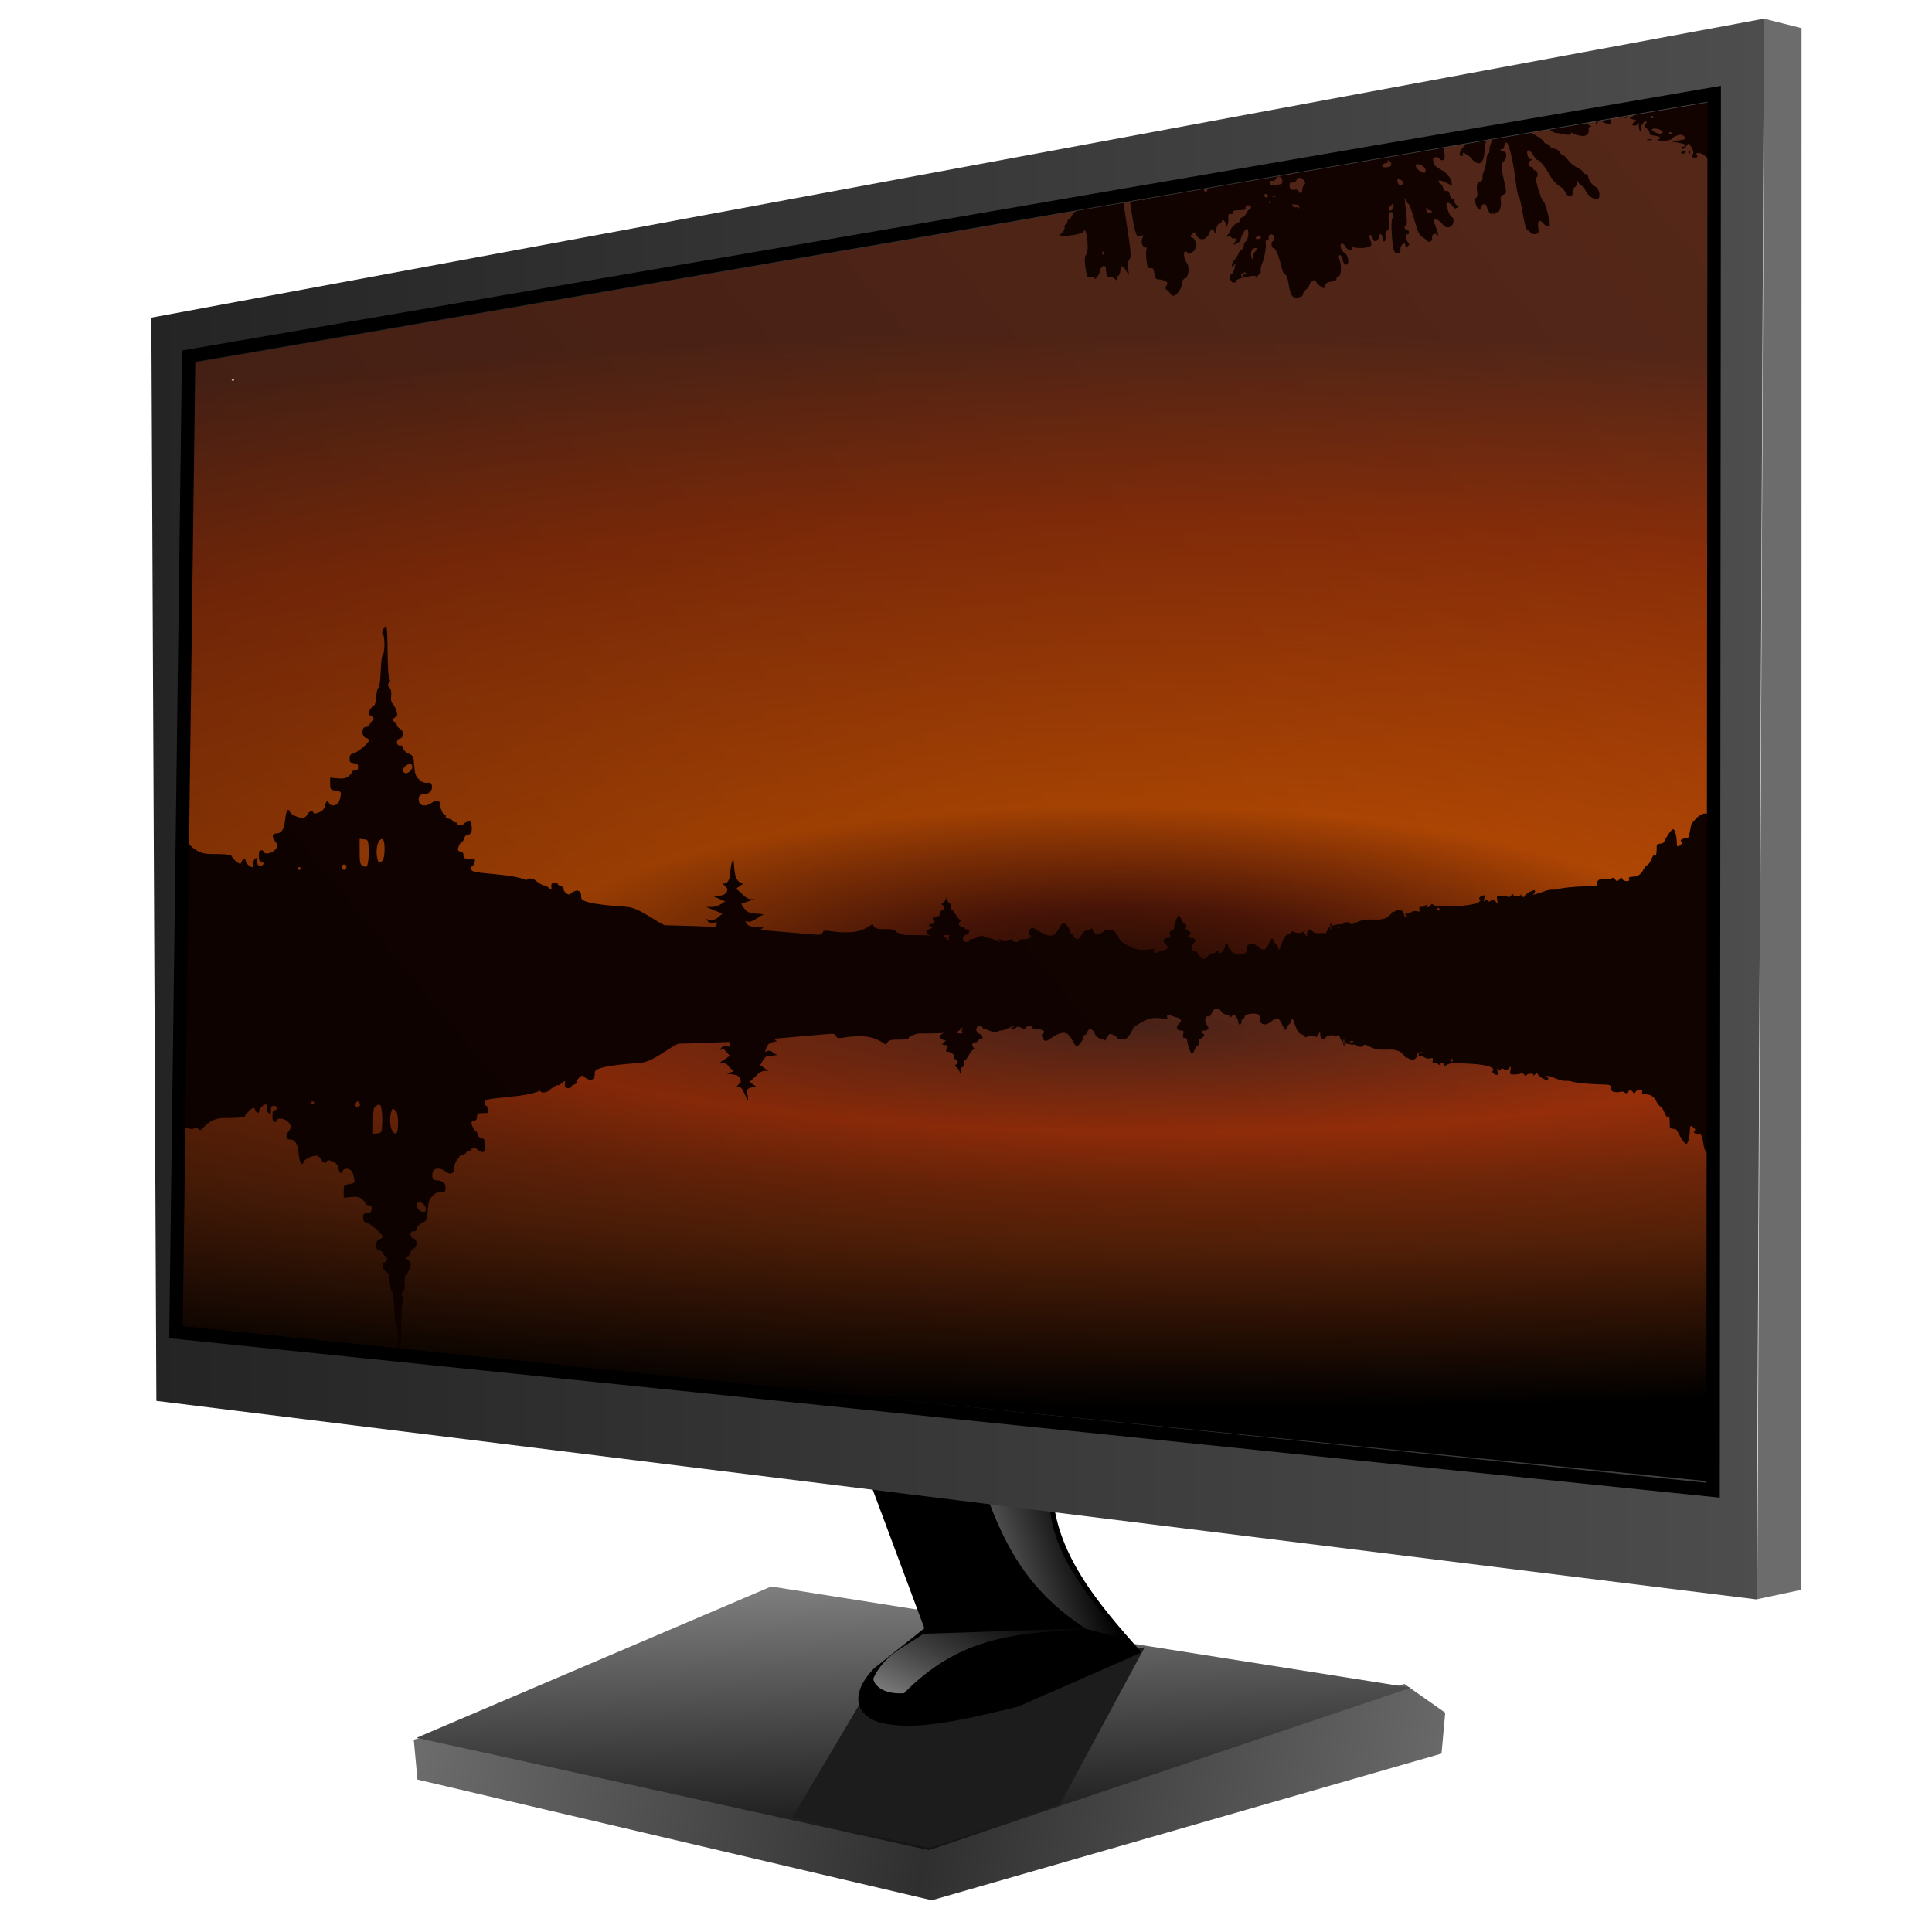 <?xml version="1.0" encoding="UTF-8" standalone="no"?>
<!-- Created with Inkscape (http://www.inkscape.org/) -->

<svg
   xmlns:dc="http://purl.org/dc/elements/1.1/"
   xmlns:cc="http://creativecommons.org/ns#"
   xmlns:rdf="http://www.w3.org/1999/02/22-rdf-syntax-ns#"
   xmlns:svg="http://www.w3.org/2000/svg"
   xmlns="http://www.w3.org/2000/svg"
   xmlns:xlink="http://www.w3.org/1999/xlink"
   xmlns:sodipodi="http://sodipodi.sourceforge.net/DTD/sodipodi-0.dtd"
   xmlns:inkscape="http://www.inkscape.org/namespaces/inkscape"
   id="svg2"
   version="1.1"
   inkscape:version="0.91 r13725"
   width="256"
   height="256"
   sodipodi:docname="freetuxtv.svg">
  <defs
     id="defs6">
    <linearGradient
       id="linearGradient4640">
      <stop
         id="stop4642"
         offset="0"
         style="stop-color:#000000;stop-opacity:0.297" />
      <stop
         id="stop4644"
         offset="1"
         style="stop-color:#000000;stop-opacity:0" />
    </linearGradient>
    <linearGradient
       id="linearGradient3838">
      <stop
         style="stop-color:#d9d9d9;stop-opacity:1;"
         offset="0"
         id="stop3840" />
      <stop
         style="stop-color:#6c6c6c;stop-opacity:0;"
         offset="1"
         id="stop3842" />
    </linearGradient>
    <linearGradient
       inkscape:collect="always"
       id="linearGradient3828">
      <stop
         style="stop-color:#6c6c6c;stop-opacity:1;"
         offset="0"
         id="stop3830" />
      <stop
         style="stop-color:#6c6c6c;stop-opacity:0;"
         offset="1"
         id="stop3832" />
    </linearGradient>
    <linearGradient
       id="linearGradient3806">
      <stop
         style="stop-color:#6c6c6c;stop-opacity:1;"
         offset="0"
         id="stop3808" />
      <stop
         style="stop-color:#2f2f2f;stop-opacity:1;"
         offset="1"
         id="stop3810" />
    </linearGradient>
    <linearGradient
       id="linearGradient3774">
      <stop
         style="stop-color:#242424;stop-opacity:1;"
         offset="0"
         id="stop3776" />
      <stop
         style="stop-color:#4d4d4d;stop-opacity:1;"
         offset="1"
         id="stop3778" />
    </linearGradient>
    <linearGradient
       id="linearGradient3757">
      <stop
         style="stop-color:#000000;stop-opacity:1;"
         offset="0"
         id="stop3759" />
      <stop
         style="stop-color:#9c9c9c;stop-opacity:1;"
         offset="1"
         id="stop3761" />
    </linearGradient>
    <linearGradient
       inkscape:collect="always"
       xlink:href="#linearGradient3757"
       id="linearGradient3771"
       gradientUnits="userSpaceOnUse"
       x1="74.802"
       y1="108.845"
       x2="194.641"
       y2="12.733"
       gradientTransform="translate(1.917,1.095)" />
    <linearGradient
       inkscape:collect="always"
       xlink:href="#linearGradient3774"
       id="linearGradient3780"
       x1="15.594"
       y1="100.094"
       x2="195.781"
       y2="100.094"
       gradientUnits="userSpaceOnUse" />
    <linearGradient
       inkscape:collect="always"
       xlink:href="#linearGradient3806"
       id="linearGradient3812"
       x1="44.417"
       y1="209.936"
       x2="101.226"
       y2="220.932"
       gradientUnits="userSpaceOnUse"
       spreadMethod="reflect" />
    <linearGradient
       inkscape:collect="always"
       xlink:href="#linearGradient3757"
       id="linearGradient3822"
       x1="92.135"
       y1="221.761"
       x2="90.749"
       y2="178.504"
       gradientUnits="userSpaceOnUse" />
    <linearGradient
       inkscape:collect="always"
       xlink:href="#linearGradient3828"
       id="linearGradient3834"
       x1="108.11"
       y1="185.921"
       x2="120.521"
       y2="181.979"
       gradientUnits="userSpaceOnUse" />
    <linearGradient
       inkscape:collect="always"
       xlink:href="#linearGradient3838"
       id="linearGradient3844"
       x1="89.645"
       y1="191.471"
       x2="123.633"
       y2="195.62"
       gradientUnits="userSpaceOnUse" />
    <linearGradient
       inkscape:collect="always"
       xlink:href="#linearGradient3806"
       id="linearGradient3856"
       gradientUnits="userSpaceOnUse"
       spreadMethod="reflect"
       x1="44.417"
       y1="209.936"
       x2="101.226"
       y2="220.932" />
    <linearGradient
       inkscape:collect="always"
       xlink:href="#linearGradient3757"
       id="linearGradient3858"
       gradientUnits="userSpaceOnUse"
       x1="92.135"
       y1="221.761"
       x2="90.749"
       y2="178.504" />
    <linearGradient
       inkscape:collect="always"
       xlink:href="#linearGradient3828"
       id="linearGradient3860"
       gradientUnits="userSpaceOnUse"
       x1="108.11"
       y1="185.921"
       x2="120.521"
       y2="181.979" />
    <linearGradient
       inkscape:collect="always"
       xlink:href="#linearGradient3838"
       id="linearGradient3862"
       gradientUnits="userSpaceOnUse"
       x1="89.645"
       y1="191.471"
       x2="123.633"
       y2="195.62" />
    <linearGradient
       inkscape:collect="always"
       xlink:href="#linearGradient3757"
       id="linearGradient3864"
       gradientUnits="userSpaceOnUse"
       gradientTransform="translate(1.917,1.095)"
       x1="74.802"
       y1="108.845"
       x2="194.641"
       y2="12.733" />
    <linearGradient
       inkscape:collect="always"
       xlink:href="#linearGradient3774"
       id="linearGradient3866"
       gradientUnits="userSpaceOnUse"
       x1="15.594"
       y1="100.094"
       x2="195.781"
       y2="100.094" />
    <linearGradient
       inkscape:collect="always"
       xlink:href="#linearGradient3774"
       id="linearGradient3789"
       gradientUnits="userSpaceOnUse"
       x1="15.594"
       y1="100.094"
       x2="195.781"
       y2="100.094"
       gradientTransform="matrix(1.186,0,0,1.186,1.56,-11.497)" />
    <linearGradient
       inkscape:collect="always"
       xlink:href="#linearGradient4640"
       id="linearGradient3792"
       gradientUnits="userSpaceOnUse"
       gradientTransform="matrix(1.186,0,0,1.186,3.536,-11.983)"
       x1="16.869"
       y1="160.508"
       x2="194.641"
       y2="12.733" />
    <linearGradient
       inkscape:collect="always"
       xlink:href="#linearGradient3838"
       id="linearGradient3795"
       gradientUnits="userSpaceOnUse"
       x1="93.727"
       y1="205.832"
       x2="104.737"
       y2="183.829"
       gradientTransform="matrix(1.186,0,0,1.186,1.56,-11.497)" />
    <linearGradient
       inkscape:collect="always"
       xlink:href="#linearGradient3828"
       id="linearGradient3798"
       gradientUnits="userSpaceOnUse"
       x1="108.11"
       y1="185.921"
       x2="120.521"
       y2="181.979"
       gradientTransform="matrix(1.186,0,0,1.186,1.56,-11.497)" />
    <linearGradient
       inkscape:collect="always"
       xlink:href="#linearGradient3757"
       id="linearGradient3802"
       gradientUnits="userSpaceOnUse"
       x1="92.135"
       y1="221.761"
       x2="90.749"
       y2="178.504"
       gradientTransform="matrix(1.186,0,0,1.186,1.56,-11.497)" />
    <linearGradient
       inkscape:collect="always"
       xlink:href="#linearGradient3806"
       id="linearGradient3805"
       gradientUnits="userSpaceOnUse"
       spreadMethod="reflect"
       x1="44.417"
       y1="209.936"
       x2="101.226"
       y2="220.932"
       gradientTransform="matrix(1.186,0,0,1.186,1.56,-11.497)" />
    <linearGradient
       id="linearGradient3942"
       inkscape:collect="always">
      <stop
         id="stop3944"
         offset="0"
         style="stop-color:#c3542a;stop-opacity:1" />
      <stop
         id="stop3946"
         offset="1"
         style="stop-color:#a83213;stop-opacity:1" />
    </linearGradient>
    <linearGradient
       id="linearGradient3752">
      <stop
         style="stop-color:#56291e;stop-opacity:1"
         offset="0"
         id="stop3754" />
      <stop
         id="stop3756"
         offset="0.28"
         style="stop-color:#aa340b;stop-opacity:1" />
      <stop
         style="stop-color:#7d2b0a;stop-opacity:1"
         offset="0.431"
         id="stop4041" />
      <stop
         style="stop-color:#602509;stop-opacity:1"
         offset="0.582"
         id="stop3758" />
      <stop
         style="stop-color:#000000;stop-opacity:1"
         offset="1"
         id="stop3760" />
    </linearGradient>
    <linearGradient
       id="linearGradient3730">
      <stop
         id="stop3732"
         offset="0"
         style="stop-color:#290c04;stop-opacity:1" />
      <stop
         style="stop-color:#551808;stop-opacity:1"
         offset="0.103"
         id="stop4039" />
      <stop
         style="stop-color:#c04d04;stop-opacity:1"
         offset="0.262"
         id="stop3740" />
      <stop
         id="stop3742"
         offset="0.705"
         style="stop-color:#90300a;stop-opacity:1" />
      <stop
         id="stop3734"
         offset="1"
         style="stop-color:#562819;stop-opacity:1" />
    </linearGradient>
    <inkscape:perspective
       id="perspective2948"
       inkscape:persp3d-origin="372.04724 : 350.78739 : 1"
       inkscape:vp_z="744.09448 : 526.18109 : 1"
       inkscape:vp_y="0 : 1000 : 0"
       inkscape:vp_x="0 : 526.18109 : 1"
       sodipodi:type="inkscape:persp3d" />
    <radialGradient
       gradientUnits="userSpaceOnUse"
       gradientTransform="matrix(0.603,-1.0609435e-8,0,0.166,-828.734,-22.549)"
       r="512"
       fy="913.073"
       fx="1620.537"
       cy="913.073"
       cx="1620.537"
       id="radialGradient3738"
       xlink:href="#linearGradient3730"
       inkscape:collect="always" />
    <radialGradient
       r="512"
       fy="852.68"
       fx="1624.427"
       cy="852.68"
       cx="1624.427"
       gradientTransform="matrix(0.605,0.004,0.001,-0.099,-832.37,213.758)"
       gradientUnits="userSpaceOnUse"
       id="radialGradient3746"
       xlink:href="#linearGradient3752"
       inkscape:collect="always" />
    <linearGradient
       inkscape:collect="always"
       xlink:href="#linearGradient3578"
       id="linearGradient2595"
       gradientUnits="userSpaceOnUse"
       spreadMethod="reflect"
       x1="13.515"
       y1="-7.475"
       x2="16.093"
       y2="-7.475" />
    <linearGradient
       inkscape:collect="always"
       xlink:href="#linearGradient3578"
       id="linearGradient3610"
       gradientUnits="userSpaceOnUse"
       spreadMethod="reflect"
       x1="15.65"
       y1="-2.21"
       x2="16.093"
       y2="-7.475" />
    <linearGradient
       inkscape:collect="always"
       xlink:href="#linearGradient3578"
       id="linearGradient3608"
       gradientUnits="userSpaceOnUse"
       spreadMethod="reflect"
       x1="10.621"
       y1="-6.409"
       x2="16.093"
       y2="-7.475" />
    <linearGradient
       inkscape:collect="always"
       xlink:href="#linearGradient3578"
       id="linearGradient3606"
       gradientUnits="userSpaceOnUse"
       spreadMethod="reflect"
       x1="11.187"
       y1="-5.887"
       x2="9.718"
       y2="-1.513" />
    <linearGradient
       inkscape:collect="always"
       xlink:href="#linearGradient3578"
       id="linearGradient3604"
       gradientUnits="userSpaceOnUse"
       spreadMethod="reflect"
       x1="7.771"
       y1="-3.754"
       x2="12.916"
       y2="-4.516" />
    <linearGradient
       inkscape:collect="always"
       xlink:href="#linearGradient3578"
       id="linearGradient3602"
       gradientUnits="userSpaceOnUse"
       spreadMethod="reflect"
       x1="17.083"
       y1="-2.275"
       x2="14.94"
       y2="-3.733" />
    <linearGradient
       inkscape:collect="always"
       xlink:href="#linearGradient3578"
       id="linearGradient3600"
       gradientUnits="userSpaceOnUse"
       spreadMethod="reflect"
       x1="15.582"
       y1="-6.256"
       x2="17.377"
       y2="-1.992" />
    <linearGradient
       inkscape:collect="always"
       xlink:href="#linearGradient3578"
       id="linearGradient3598"
       gradientUnits="userSpaceOnUse"
       spreadMethod="reflect"
       x1="16.691"
       y1="-10.978"
       x2="16.093"
       y2="-7.475" />
    <linearGradient
       inkscape:collect="always"
       xlink:href="#linearGradient3578"
       id="linearGradient3596"
       gradientUnits="userSpaceOnUse"
       spreadMethod="reflect"
       x1="16.387"
       y1="-11.391"
       x2="11.132"
       y2="-11.199" />
    <linearGradient
       inkscape:collect="always"
       xlink:href="#linearGradient3578"
       id="linearGradient3594"
       gradientUnits="userSpaceOnUse"
       spreadMethod="reflect"
       x1="12.035"
       y1="-11.587"
       x2="8.696"
       y2="-2.688" />
    <linearGradient
       inkscape:collect="always"
       xlink:href="#linearGradient3578"
       id="linearGradient3592"
       gradientUnits="userSpaceOnUse"
       spreadMethod="reflect"
       x1="12.906"
       y1="-10.151"
       x2="11.372"
       y2="-5.778" />
    <linearGradient
       inkscape:collect="always"
       xlink:href="#linearGradient3578"
       id="linearGradient3590"
       gradientUnits="userSpaceOnUse"
       spreadMethod="reflect"
       x1="16.387"
       y1="-5.908"
       x2="17.747"
       y2="-6.953" />
    <linearGradient
       inkscape:collect="always"
       xlink:href="#linearGradient3578"
       id="linearGradient3588"
       gradientUnits="userSpaceOnUse"
       spreadMethod="reflect"
       x1="13.515"
       y1="-7.475"
       x2="17.075"
       y2="-8.019" />
    <linearGradient
       inkscape:collect="always"
       xlink:href="#linearGradient3578"
       id="linearGradient3586"
       gradientUnits="userSpaceOnUse"
       spreadMethod="reflect"
       x1="16.909"
       y1="-5.212"
       x2="18.617"
       y2="-6.583" />
    <inkscape:perspective
       id="perspective2503"
       inkscape:persp3d-origin="128 : 85.333333 : 1"
       inkscape:vp_z="256 : 128 : 1"
       inkscape:vp_y="0 : 1000 : 0"
       inkscape:vp_x="0 : 128 : 1"
       sodipodi:type="inkscape:persp3d" />
    <linearGradient
       id="linearGradient3578">
      <stop
         style="stop-color:#000000;stop-opacity:1;"
         offset="0"
         id="stop3580" />
      <stop
         style="stop-color:#fffcfc;stop-opacity:1;"
         offset="1"
         id="stop3582" />
    </linearGradient>
    <filter
       id="filter3265"
       inkscape:collect="always">
      <feGaussianBlur
         id="feGaussianBlur3267"
         stdDeviation="5.193"
         inkscape:collect="always" />
    </filter>
    <radialGradient
       spreadMethod="reflect"
       gradientUnits="userSpaceOnUse"
       gradientTransform="matrix(0.44,-8.0969772e-4,1.8613704e-4,0.101,466.829,498.107)"
       r="851.724"
       fy="1316.593"
       fx="834.483"
       cy="1316.593"
       cx="834.483"
       id="radialGradient3950"
       xlink:href="#linearGradient3942"
       inkscape:collect="always" />
    <inkscape:perspective
       sodipodi:type="inkscape:persp3d"
       inkscape:vp_x="0 : 526.18109 : 1"
       inkscape:vp_y="0 : 1000 : 0"
       inkscape:vp_z="744.09448 : 526.18109 : 1"
       inkscape:persp3d-origin="372.04724 : 350.78739 : 1"
       id="perspective3263" />
    <linearGradient
       inkscape:collect="always"
       xlink:href="#linearGradient3578"
       id="linearGradient4532"
       gradientUnits="userSpaceOnUse"
       spreadMethod="reflect"
       x1="13.515"
       y1="-7.475"
       x2="16.093"
       y2="-7.475" />
    <linearGradient
       inkscape:collect="always"
       xlink:href="#linearGradient3578"
       id="linearGradient4534"
       gradientUnits="userSpaceOnUse"
       spreadMethod="reflect"
       x1="13.515"
       y1="-7.475"
       x2="16.093"
       y2="-7.475" />
    <linearGradient
       inkscape:collect="always"
       xlink:href="#linearGradient3578"
       id="linearGradient4536"
       gradientUnits="userSpaceOnUse"
       spreadMethod="reflect"
       x1="13.515"
       y1="-7.475"
       x2="16.093"
       y2="-7.475" />
    <linearGradient
       inkscape:collect="always"
       xlink:href="#linearGradient3578"
       id="linearGradient4538"
       gradientUnits="userSpaceOnUse"
       spreadMethod="reflect"
       x1="13.515"
       y1="-7.475"
       x2="16.093"
       y2="-7.475" />
    <linearGradient
       inkscape:collect="always"
       xlink:href="#linearGradient3578"
       id="linearGradient4540"
       gradientUnits="userSpaceOnUse"
       spreadMethod="reflect"
       x1="13.515"
       y1="-7.475"
       x2="16.093"
       y2="-7.475" />
    <linearGradient
       inkscape:collect="always"
       xlink:href="#linearGradient3578"
       id="linearGradient4542"
       gradientUnits="userSpaceOnUse"
       spreadMethod="reflect"
       x1="13.515"
       y1="-7.475"
       x2="16.093"
       y2="-7.475" />
    <linearGradient
       inkscape:collect="always"
       xlink:href="#linearGradient3578"
       id="linearGradient4544"
       gradientUnits="userSpaceOnUse"
       spreadMethod="reflect"
       x1="13.515"
       y1="-7.475"
       x2="16.093"
       y2="-7.475" />
    <linearGradient
       inkscape:collect="always"
       xlink:href="#linearGradient3578"
       id="linearGradient4546"
       gradientUnits="userSpaceOnUse"
       spreadMethod="reflect"
       x1="13.515"
       y1="-7.475"
       x2="16.093"
       y2="-7.475" />
    <linearGradient
       inkscape:collect="always"
       xlink:href="#linearGradient3578"
       id="linearGradient4548"
       gradientUnits="userSpaceOnUse"
       spreadMethod="reflect"
       x1="13.515"
       y1="-7.475"
       x2="16.093"
       y2="-7.475" />
    <linearGradient
       inkscape:collect="always"
       xlink:href="#linearGradient3578"
       id="linearGradient4550"
       gradientUnits="userSpaceOnUse"
       spreadMethod="reflect"
       x1="13.515"
       y1="-7.475"
       x2="16.093"
       y2="-7.475" />
    <linearGradient
       inkscape:collect="always"
       xlink:href="#linearGradient3578"
       id="linearGradient4552"
       gradientUnits="userSpaceOnUse"
       spreadMethod="reflect"
       x1="13.515"
       y1="-7.475"
       x2="16.093"
       y2="-7.475" />
    <linearGradient
       inkscape:collect="always"
       xlink:href="#linearGradient3578"
       id="linearGradient4554"
       gradientUnits="userSpaceOnUse"
       spreadMethod="reflect"
       x1="13.515"
       y1="-7.475"
       x2="16.093"
       y2="-7.475" />
    <linearGradient
       inkscape:collect="always"
       xlink:href="#linearGradient3578"
       id="linearGradient4556"
       gradientUnits="userSpaceOnUse"
       spreadMethod="reflect"
       x1="13.515"
       y1="-7.475"
       x2="16.093"
       y2="-7.475" />
    <linearGradient
       inkscape:collect="always"
       xlink:href="#linearGradient3578"
       id="linearGradient4558"
       gradientUnits="userSpaceOnUse"
       spreadMethod="reflect"
       x1="13.515"
       y1="-7.475"
       x2="16.093"
       y2="-7.475" />
    <linearGradient
       inkscape:collect="always"
       xlink:href="#linearGradient3578"
       id="linearGradient4560"
       gradientUnits="userSpaceOnUse"
       spreadMethod="reflect"
       x1="13.515"
       y1="-7.475"
       x2="16.093"
       y2="-7.475" />
    <linearGradient
       inkscape:collect="always"
       xlink:href="#linearGradient3578"
       id="linearGradient4562"
       gradientUnits="userSpaceOnUse"
       spreadMethod="reflect"
       x1="13.515"
       y1="-7.475"
       x2="16.093"
       y2="-7.475" />
    <linearGradient
       inkscape:collect="always"
       xlink:href="#linearGradient3578"
       id="linearGradient4564"
       gradientUnits="userSpaceOnUse"
       spreadMethod="reflect"
       x1="13.515"
       y1="-7.475"
       x2="16.093"
       y2="-7.475" />
    <linearGradient
       inkscape:collect="always"
       xlink:href="#linearGradient3578"
       id="linearGradient4566"
       gradientUnits="userSpaceOnUse"
       spreadMethod="reflect"
       x1="13.515"
       y1="-7.475"
       x2="16.093"
       y2="-7.475" />
    <linearGradient
       inkscape:collect="always"
       xlink:href="#linearGradient3578"
       id="linearGradient4568"
       gradientUnits="userSpaceOnUse"
       spreadMethod="reflect"
       x1="13.515"
       y1="-7.475"
       x2="16.093"
       y2="-7.475" />
    <linearGradient
       inkscape:collect="always"
       xlink:href="#linearGradient3578"
       id="linearGradient4570"
       gradientUnits="userSpaceOnUse"
       spreadMethod="reflect"
       x1="13.515"
       y1="-7.475"
       x2="16.093"
       y2="-7.475" />
    <linearGradient
       inkscape:collect="always"
       xlink:href="#linearGradient3578"
       id="linearGradient4572"
       gradientUnits="userSpaceOnUse"
       spreadMethod="reflect"
       x1="13.515"
       y1="-7.475"
       x2="16.093"
       y2="-7.475" />
    <linearGradient
       inkscape:collect="always"
       xlink:href="#linearGradient3578"
       id="linearGradient4574"
       gradientUnits="userSpaceOnUse"
       spreadMethod="reflect"
       x1="13.515"
       y1="-7.475"
       x2="16.093"
       y2="-7.475" />
    <linearGradient
       inkscape:collect="always"
       xlink:href="#linearGradient3578"
       id="linearGradient4576"
       gradientUnits="userSpaceOnUse"
       spreadMethod="reflect"
       x1="13.515"
       y1="-7.475"
       x2="16.093"
       y2="-7.475" />
  </defs>
  <sodipodi:namedview
     pagecolor="#ffffff"
     bordercolor="#666666"
     borderopacity="1"
     objecttolerance="10"
     gridtolerance="10"
     guidetolerance="10"
     inkscape:pageopacity="0"
     inkscape:pageshadow="2"
     inkscape:window-width="1920"
     inkscape:window-height="1057"
     id="namedview4"
     showgrid="false"
     inkscape:zoom="3.3984375"
     inkscape:cx="128"
     inkscape:cy="128"
     inkscape:window-x="-2"
     inkscape:window-y="-5"
     inkscape:window-maximized="1"
     inkscape:current-layer="svg2" />
  <path
     style="fill:url(#linearGradient3805);fill-opacity:1;stroke:none"
     d="m 54.827,230.514 0.492,5.29 68.152,15.992 67.537,-19.437 0.492,-5.413 -5.413,-3.814 -63.108,20.298 -65.569,-13.655 z"
     id="path3804"
     inkscape:connector-curvature="0" />
  <path
     style="fill:url(#linearGradient3802);fill-opacity:1;stroke:none"
     d="m 55.196,230.268 67.906,14.885 63.846,-21.528 -84.759,-13.409 z"
     id="path3814"
     inkscape:connector-curvature="0"
     sodipodi:nodetypes="ccccc" />
  <path
     style="fill:#1c1c1c;fill-opacity:1;stroke:none"
     d="m 115.779,222.648 -10.785,18.168 18.158,4.058 17.285,-5.748 11.236,-20.847 z"
     id="path3017"
     inkscape:connector-curvature="0"
     sodipodi:nodetypes="cccccc" />
  <path
     style="fill:#000000;fill-opacity:1;stroke:none"
     d="m 114.737,194.962 7.75,20.79 -6.643,5.29 c -3.612,3.696 -2.392,6.988 2.186,7.466 4.472,0.731 11.72,-1.13 16.847,-2.362 l 16.397,-7.195 c -6.207,-6.905 -12.04,-13.922 -11.81,-22.758 z"
     id="path3824"
     inkscape:connector-curvature="0"
     sodipodi:nodetypes="cccccccc" />
  <path
     style="fill:url(#linearGradient3798);fill-opacity:1;stroke:none"
     d="m 129.991,195.946 c 2.627,8.055 5.898,14.785 14.024,19.929 l 4.921,1.23 c -5.987,-6.729 -11.051,-13.537 -9.595,-20.913 z"
     id="path3826"
     inkscape:connector-curvature="0"
     sodipodi:nodetypes="ccccc" />
  <path
     style="fill:url(#linearGradient3795);fill-opacity:1;stroke:none"
     d="m 147.583,215.629 -25.219,0.861 c -2.393,1.67 -5.161,2.716 -6.643,5.905 0.065,0.855 1.192,2.142 4.06,1.968 8.938,-9.124 18.235,-7.79 27.802,-8.734 z"
     id="path3836"
     inkscape:connector-curvature="0"
     sodipodi:nodetypes="ccccc" />
  <path
     style="fill:#6c6c6c;fill-opacity:1;stroke:none"
     d="m 233.774,2.48 4.942,1.248 -0.021,206.926 -5.851,1.248 z"
     id="rect3782"
     inkscape:connector-curvature="0"
     sodipodi:nodetypes="ccccc" />
  <g
     inkscape:label="1. réteg"
     id="layer1"
     transform="translate(-0.299,0.441)">
    <g
       id="g2637">
      <g
         id="g3612"
         transform="translate(-2.572,0)">
        <g
           id="g2650"
           style="font-style:normal;font-weight:normal;font-size:12px;font-family:'Bitstream Vera Sans';fill:url(#linearGradient2595);fill-opacity:1;stroke:none;stroke-width:1px;stroke-linecap:butt;stroke-linejoin:miter;stroke-opacity:1">
          <path
             inkscape:connector-curvature="0"
             style="fill:url(#linearGradient4532);fill-opacity:1"
             id="path2652"
             d="m 16.188,-12.219 -4.094,0.031 0.707,0.707 4.094,-0.031 -0.707,-0.707 z" />
          <path
             inkscape:connector-curvature="0"
             style="fill:url(#linearGradient4534);fill-opacity:1"
             id="path2654"
             d="M 12.094,-12.188 8.75,-3.438 9.457,-2.73 12.801,-11.48 12.094,-12.188 Z" />
          <path
             inkscape:connector-curvature="0"
             style="fill:url(#linearGradient4536);fill-opacity:1"
             id="path2662"
             d="m 14.75,-5.688 0.781,2.219 0.707,0.707 -0.781,-2.219 L 14.75,-5.688 Z" />
          <path
             inkscape:connector-curvature="0"
             style="fill:url(#linearGradient4538);fill-opacity:1"
             id="path2664"
             d="m 15.531,-3.469 0,0.031 0.707,0.707 0,-0.031 L 15.531,-3.469 Z" />
          <path
             inkscape:connector-curvature="0"
             style="fill:url(#linearGradient4540);fill-opacity:1"
             id="path2672"
             d="m 17.92,-11.52 c -0.442,-0.442 -1.024,-0.714 -1.733,-0.699 l 0.707,0.707 c 0.709,-0.015 1.291,0.258 1.733,0.699 l -0.707,-0.707 z" />
          <path
             inkscape:connector-curvature="0"
             style="fill:url(#linearGradient3598);fill-opacity:1"
             id="path2674"
             d="m 16.219,-11.969 c 0.6,0.003 1.098,0.243 1.481,0.626 l 0.707,0.707 c -0.383,-0.383 -0.882,-0.623 -1.481,-0.626 L 16.219,-11.969 Z" />
          <path
             inkscape:connector-curvature="0"
             style="fill:url(#linearGradient4542);fill-opacity:1"
             id="path2676"
             d="m 17.7,-11.343 c 1.561,1.561 1.198,5.5 -2.106,5.437 l 0.707,0.707 c 3.305,0.063 3.668,-3.875 2.106,-5.437 l -0.707,-0.707 z" />
          <path
             inkscape:connector-curvature="0"
             style="fill:url(#linearGradient4544);fill-opacity:1"
             id="path2678"
             d="m 15.594,-5.906 0.781,2.188 0.707,0.707 -0.781,-2.188 L 15.594,-5.906 Z" />
          <path
             inkscape:connector-curvature="0"
             style="fill:url(#linearGradient4546);fill-opacity:1"
             id="path2680"
             d="m 16.375,-3.719 -0.656,0 0.707,0.707 0.656,0 L 16.375,-3.719 Z" />
          <path
             inkscape:connector-curvature="0"
             style="fill:url(#linearGradient4548);fill-opacity:1"
             id="path2684"
             d="m 14.875,-5.969 -4.312,0 0.707,0.707 4.312,0 L 14.875,-5.969 Z" />
          <path
             inkscape:connector-curvature="0"
             style="fill:url(#linearGradient4550);fill-opacity:1"
             id="path2686"
             d="M 10.562,-5.969 9.75,-3.75 l 0.707,0.707 0.812,-2.219 L 10.562,-5.969 Z" />
          <path
             inkscape:connector-curvature="0"
             style="fill:url(#linearGradient3594);fill-opacity:1"
             id="path2690"
             d="m 9.188,-3.75 3.094,-8.156 0.707,0.707 L 9.895,-3.043 9.188,-3.75 Z" />
          <path
             inkscape:connector-curvature="0"
             style="fill:url(#linearGradient3608);fill-opacity:1"
             id="path2660"
             d="m 10.812,-5.688 3.938,0 0.707,0.707 -3.938,0 L 10.812,-5.688 Z" />
          <path
             inkscape:connector-curvature="0"
             style="fill:url(#linearGradient3610);fill-opacity:1"
             id="path2682"
             d="m 15.719,-3.719 -0.844,-2.25 0.707,0.707 0.844,2.25 L 15.719,-3.719 Z" />
          <path
             inkscape:connector-curvature="0"
             style="fill:url(#linearGradient4552);fill-opacity:1"
             id="path2688"
             d="m 9.75,-3.75 -0.562,0 0.707,0.707 0.563,0 L 9.75,-3.75 Z" />
          <path
             inkscape:connector-curvature="0"
             style="fill:url(#linearGradient3596);fill-opacity:1"
             id="path2692"
             d="m 12.281,-11.906 3.938,-0.062 0.707,0.707 -3.938,0.062 -0.707,-0.707 z" />
          <path
             inkscape:connector-curvature="0"
             style="fill:url(#linearGradient4554);fill-opacity:1"
             id="path2694"
             d="m 13.594,-11.375 1.844,4.938 0.707,0.707 -1.844,-4.937 L 13.594,-11.375 Z" />
          <path
             inkscape:connector-curvature="0"
             style="fill:url(#linearGradient4556);fill-opacity:1"
             id="path2698"
             d="M 17.297,-10.695 C 16.872,-11.12 16.292,-11.392 15.594,-11.375 l 0.707,0.707 c 0.699,-0.017 1.278,0.255 1.703,0.68 L 17.297,-10.695 Z" />
          <path
             inkscape:connector-curvature="0"
             style="fill:url(#linearGradient4558);fill-opacity:1"
             id="path2700"
             d="m 15.594,-11.375 -2,0 0.707,0.707 2,0 L 15.594,-11.375 Z" />
          <path
             inkscape:connector-curvature="0"
             style="fill:url(#linearGradient4560);fill-opacity:1"
             id="path2702"
             d="m 12.5,-11.25 -1.781,4.875 0.707,0.707 1.781,-4.875 L 12.5,-11.25 Z" />
          <path
             inkscape:connector-curvature="0"
             style="fill:url(#linearGradient4562);fill-opacity:1"
             id="path2704"
             d="m 10.719,-6.375 4,0.062 0.707,0.707 -4,-0.062 L 10.719,-6.375 Z" />
          <path
             inkscape:connector-curvature="0"
             style="fill:url(#linearGradient4564);fill-opacity:1"
             id="path2706"
             d="m 14.719,-6.312 -1.75,-4.938 0.707,0.707 1.75,4.937 L 14.719,-6.312 Z" />
          <path
             inkscape:connector-curvature="0"
             style="fill:url(#linearGradient4566);fill-opacity:1"
             id="path2708"
             d="m 12.969,-11.25 -0.469,0 0.707,0.707 0.469,0 L 12.969,-11.25 Z" />
          <path
             inkscape:connector-curvature="0"
             style="fill:url(#linearGradient4568);fill-opacity:1"
             id="path2710"
             d="m 13.969,-11.125 1.594,0 0.707,0.707 -1.594,0 L 13.969,-11.125 Z" />
          <path
             inkscape:connector-curvature="0"
             style="fill:url(#linearGradient4570);fill-opacity:1"
             id="path2712"
             d="m 15.562,-11.125 c 0.701,-0.017 1.245,0.227 1.627,0.608 l 0.707,0.707 C 17.515,-10.191 16.97,-10.435 16.27,-10.418 L 15.562,-11.125 Z" />
          <path
             inkscape:connector-curvature="0"
             style="fill:url(#linearGradient3588);fill-opacity:1"
             id="path2714"
             d="m 17.189,-10.517 c 1.227,1.227 0.768,3.872 -1.595,3.798 l 0.707,0.707 c 2.364,0.075 2.822,-2.571 1.595,-3.798 L 17.189,-10.517 Z" />
          <path
             inkscape:connector-curvature="0"
             style="fill:url(#linearGradient4572);fill-opacity:1"
             id="path2716"
             d="m 15.594,-6.719 -1.625,-4.406 0.707,0.707 1.625,4.406 L 15.594,-6.719 Z" />
          <path
             inkscape:connector-curvature="0"
             style="fill:url(#linearGradient3590);fill-opacity:1"
             id="path2696"
             d="m 15.438,-6.438 c 2.997,0.075 3.231,-2.885 1.859,-4.257 l 0.707,0.707 c 1.372,1.372 1.138,4.332 -1.859,4.257 L 15.438,-6.438 Z" />
          <path
             inkscape:connector-curvature="0"
             style="fill:url(#linearGradient3592);fill-opacity:1"
             id="path2722"
             d="m 11.156,-6.656 1.594,-4.375 0.707,0.707 -1.594,4.375 L 11.156,-6.656 Z" />
          <path
             inkscape:connector-curvature="0"
             style="fill:url(#linearGradient4574);fill-opacity:1"
             id="path2718"
             d="m 12.75,-11.031 1.625,4.375 0.707,0.707 -1.625,-4.375 L 12.75,-11.031 Z" />
          <path
             inkscape:connector-curvature="0"
             style="fill:url(#linearGradient4576);fill-opacity:1"
             id="path2720"
             d="m 14.375,-6.656 -3.219,0 0.707,0.707 3.219,0 L 14.375,-6.656 Z" />
          <path
             inkscape:connector-curvature="0"
             style="fill:url(#linearGradient3586);fill-opacity:1"
             id="path2670"
             d="m 15.969,-5.688 c 3.266,0.063 3.65,-4.134 1.952,-5.832 l 0.707,0.707 c 1.698,1.698 1.315,5.895 -1.952,5.832 L 15.969,-5.688 Z" />
          <path
             inkscape:connector-curvature="0"
             style="fill:url(#linearGradient3600);fill-opacity:1"
             id="path2668"
             d="m 16.781,-3.438 -0.812,-2.25 0.707,0.707 0.812,2.25 L 16.781,-3.438 Z" />
          <path
             inkscape:connector-curvature="0"
             style="fill:url(#linearGradient3602);fill-opacity:1"
             id="path2666"
             d="m 15.531,-3.438 1.25,0 0.707,0.707 -1.25,0 L 15.531,-3.438 Z" />
          <path
             inkscape:connector-curvature="0"
             style="fill:url(#linearGradient3604);fill-opacity:1"
             id="path2656"
             d="m 8.75,-3.438 1.25,0 0.707,0.707 -1.25,0 L 8.75,-3.438 Z" />
          <path
             inkscape:connector-curvature="0"
             style="fill:url(#linearGradient3606);fill-opacity:1"
             id="path2658"
             d="m 10,-3.438 0.812,-2.25 0.707,0.707 -0.812,2.25 L 10,-3.438 Z" />
        </g>
        <path
           inkscape:connector-curvature="0"
           id="path2505"
           d="m 16.188,-12.175 -4.094,0.031 -3.344,8.75 1.25,0 0.813,-2.25 3.938,0 0.781,2.219 0,0.031 1.25,0 -0.812,-2.25 c 4.116,0.079 3.654,-6.604 0.219,-6.531 z m 0.031,0.25 c 3.044,0.014 3.491,6.141 -0.625,6.063 l 0.781,2.188 -0.656,0 -0.844,-2.25 -4.312,0 -0.813,2.219 -0.562,0 3.094,-8.156 3.938,-0.062 z m -2.625,0.594 1.844,4.938 c 3.925,0.098 3.111,-5.01 0.156,-4.938 l -2,0 z m -1.094,0.125 -1.781,4.875 4,0.062 -1.75,-4.938 -0.469,0 z m 1.469,0.125 1.594,0 c 2.954,-0.073 3.13,4.504 0.031,4.406 l -1.625,-4.406 z m -1.219,0.094 1.625,4.375 -3.219,0 1.594,-4.375 z"
           style="font-style:normal;font-weight:normal;font-size:12px;font-family:'Bitstream Vera Sans';fill:#333333;fill-opacity:1;stroke:none;stroke-width:1px;stroke-linecap:butt;stroke-linejoin:miter;stroke-opacity:1" />
      </g>
      <path
         inkscape:connector-curvature="0"
         id="text2170"
         d="m 6.087,-4.024 c -0.011,-0.011 -0.022,-0.019 -0.035,-0.024 -0.012,-0.006 -0.026,-0.008 -0.041,-0.008 -0.053,1e-6 -0.094,0.032 -0.122,0.095 -0.028,0.063 -0.042,0.153 -0.042,0.27 l 0,0.548 -0.094,0 0,-1.04 0.094,0 0,0.162 c 0.02,-0.063 0.045,-0.11 0.077,-0.14 0.032,-0.031 0.07,-0.046 0.115,-0.046 0.006,1e-6 0.014,9.31e-4 0.021,0.003 0.008,0.001 0.016,0.003 0.026,0.006 l 5.09e-4,0.176 m 0.298,-0.04 c -0.05,1e-6 -0.09,0.036 -0.119,0.108 -0.029,0.071 -0.044,0.169 -0.044,0.294 0,0.124 0.014,0.223 0.043,0.294 0.029,0.071 0.069,0.107 0.12,0.107 0.05,0 0.089,-0.036 0.119,-0.108 0.029,-0.072 0.044,-0.17 0.044,-0.294 0,-0.123 -0.015,-0.221 -0.044,-0.293 -0.029,-0.072 -0.069,-0.109 -0.119,-0.109 m 0,-0.145 c 0.081,1e-6 0.145,0.048 0.192,0.145 0.046,0.097 0.07,0.23 0.07,0.401 -1e-6,0.17 -0.023,0.304 -0.07,0.401 -0.046,0.097 -0.11,0.145 -0.192,0.145 -0.082,0 -0.146,-0.048 -0.192,-0.145 -0.046,-0.097 -0.069,-0.231 -0.069,-0.401 0,-0.171 0.023,-0.305 0.069,-0.401 0.046,-0.097 0.111,-0.145 0.192,-0.145 m 0.637,0.145 c -0.05,1e-6 -0.09,0.036 -0.119,0.108 -0.029,0.071 -0.044,0.169 -0.044,0.294 0,0.124 0.014,0.223 0.043,0.294 0.029,0.071 0.069,0.107 0.12,0.107 0.05,0 0.089,-0.036 0.119,-0.108 0.029,-0.072 0.044,-0.17 0.044,-0.294 0,-0.123 -0.015,-0.221 -0.044,-0.293 -0.029,-0.072 -0.069,-0.109 -0.119,-0.109 m 0,-0.145 c 0.081,1e-6 0.145,0.048 0.192,0.145 0.046,0.097 0.07,0.23 0.07,0.401 0,0.17 -0.023,0.304 -0.07,0.401 -0.046,0.097 -0.11,0.145 -0.192,0.145 -0.082,0 -0.146,-0.048 -0.192,-0.145 -0.046,-0.097 -0.069,-0.231 -0.069,-0.401 0,-0.171 0.023,-0.305 0.069,-0.401 0.046,-0.097 0.111,-0.145 0.192,-0.145 m 0.509,-0.27 0,0.295 0.193,0 0,0.133 -0.193,0 0,0.565 c -1e-6,0.085 0.006,0.139 0.019,0.163 0.013,0.024 0.039,0.036 0.078,0.036 l 0.096,0 0,0.143 -0.096,0 c -0.072,0 -0.122,-0.024 -0.15,-0.073 -0.027,-0.05 -0.041,-0.139 -0.041,-0.269 l 0,-0.565 -0.069,0 0,-0.133 0.069,0 0,-0.295 0.094,0 m 0.424,0.103 0,0.521 0.129,0 c 0.048,0 0.085,-0.023 0.111,-0.068 0.026,-0.045 0.039,-0.11 0.039,-0.193 0,-0.083 -0.013,-0.147 -0.039,-0.192 -0.026,-0.045 -0.063,-0.068 -0.111,-0.068 l -0.129,0 m -0.103,-0.154 0.232,0 c 0.085,1e-6 0.15,0.035 0.193,0.106 0.044,0.07 0.066,0.173 0.066,0.308 0,0.137 -0.022,0.24 -0.066,0.31 -0.043,0.07 -0.108,0.105 -0.193,0.105 l -0.129,0 0,0.557 -0.103,0 0,-1.387 m 0.838,0.864 c -0.076,0 -0.128,0.016 -0.157,0.047 -0.029,0.032 -0.044,0.085 -0.044,0.162 0,0.061 0.011,0.109 0.033,0.145 0.022,0.035 0.052,0.053 0.09,0.053 0.052,0 0.094,-0.033 0.125,-0.1 0.032,-0.068 0.047,-0.157 0.047,-0.268 l 0,-0.038 -0.093,0 m 0.187,-0.071 0,0.594 -0.094,0 0,-0.158 c -0.021,0.063 -0.048,0.11 -0.08,0.14 -0.032,0.03 -0.071,0.045 -0.117,0.045 -0.058,0 -0.105,-0.03 -0.139,-0.089 -0.034,-0.06 -0.051,-0.14 -0.051,-0.241 0,-0.117 0.021,-0.205 0.064,-0.265 0.043,-0.059 0.107,-0.089 0.192,-0.089 l 0.131,0 0,-0.017 c 0,-0.079 -0.014,-0.139 -0.043,-0.182 -0.028,-0.043 -0.068,-0.065 -0.119,-0.065 -0.033,1e-6 -0.064,0.007 -0.095,0.021 -0.031,0.014 -0.061,0.036 -0.089,0.064 l 0,-0.158 c 0.034,-0.024 0.068,-0.042 0.1,-0.054 0.032,-0.012 0.064,-0.019 0.094,-0.019 0.082,1e-6 0.144,0.039 0.185,0.117 0.041,0.078 0.061,0.196 0.061,0.355 m 0.193,-0.852 0.094,0 0,1.445 -0.094,0 0,-1.445 m 0.647,0.92 c -1e-6,0.089 0.012,0.158 0.036,0.209 0.024,0.05 0.057,0.075 0.099,0.075 0.042,0 0.075,-0.025 0.098,-0.076 0.024,-0.051 0.036,-0.12 0.036,-0.208 0,-0.087 -0.012,-0.155 -0.037,-0.206 -0.024,-0.051 -0.057,-0.077 -0.099,-0.077 -0.041,1e-6 -0.074,0.025 -0.098,0.076 -0.024,0.051 -0.036,0.12 -0.036,0.207 m 0.277,0.278 c -0.02,0.048 -0.044,0.083 -0.07,0.106 -0.026,0.022 -0.057,0.033 -0.092,0.033 -0.058,0 -0.106,-0.038 -0.143,-0.115 -0.036,-0.077 -0.054,-0.178 -0.054,-0.302 0,-0.124 0.018,-0.224 0.055,-0.302 0.037,-0.077 0.084,-0.116 0.142,-0.116 0.035,1e-6 0.066,0.012 0.092,0.035 0.026,0.023 0.05,0.058 0.07,0.105 l 0,-0.122 0.073,0 0,0.684 c 0.05,-0.014 0.088,-0.055 0.116,-0.124 0.028,-0.069 0.042,-0.159 0.042,-0.268 -10e-7,-0.066 -0.005,-0.128 -0.016,-0.187 -0.011,-0.058 -0.027,-0.112 -0.048,-0.162 -0.035,-0.081 -0.078,-0.143 -0.129,-0.186 -0.051,-0.043 -0.106,-0.065 -0.165,-0.065 -0.042,2e-6 -0.082,0.01 -0.12,0.031 -0.038,0.02 -0.074,0.05 -0.106,0.089 -0.053,0.063 -0.095,0.146 -0.125,0.249 -0.03,0.102 -0.045,0.213 -0.045,0.333 0,0.098 0.01,0.191 0.029,0.277 0.02,0.086 0.048,0.162 0.085,0.228 0.036,0.064 0.077,0.113 0.124,0.147 0.047,0.034 0.097,0.051 0.15,0.051 0.044,0 0.087,-0.014 0.129,-0.041 0.042,-0.027 0.081,-0.065 0.117,-0.115 l 0.046,0.103 c -0.042,0.06 -0.089,0.106 -0.139,0.137 -0.05,0.032 -0.101,0.048 -0.152,0.048 -0.063,-10e-7 -0.122,-0.02 -0.178,-0.061 -0.056,-0.04 -0.105,-0.099 -0.149,-0.176 -0.043,-0.077 -0.077,-0.167 -0.099,-0.268 -0.023,-0.102 -0.034,-0.212 -0.034,-0.329 -10e-7,-0.113 0.012,-0.22 0.035,-0.322 0.023,-0.102 0.056,-0.192 0.099,-0.269 0.044,-0.079 0.094,-0.139 0.152,-0.18 0.057,-0.042 0.118,-0.063 0.182,-0.063 0.072,1e-6 0.139,0.027 0.2,0.081 0.062,0.054 0.114,0.13 0.155,0.229 0.025,0.061 0.045,0.127 0.058,0.198 0.014,0.071 0.02,0.145 0.02,0.221 -2e-6,0.163 -0.027,0.291 -0.081,0.385 -0.054,0.094 -0.128,0.143 -0.224,0.147 l 0,-0.143 m 0.851,-0.311 c -10e-7,-0.124 -0.014,-0.22 -0.042,-0.288 -0.028,-0.068 -0.067,-0.102 -0.118,-0.102 -0.05,1e-6 -0.089,0.034 -0.118,0.102 -0.028,0.068 -0.042,0.164 -0.042,0.288 0,0.123 0.014,0.219 0.042,0.287 0.028,0.068 0.067,0.102 0.118,0.102 0.051,1e-6 0.09,-0.034 0.118,-0.102 0.028,-0.068 0.042,-0.164 0.042,-0.287 m 0.094,0.403 c -1e-6,0.177 -0.022,0.309 -0.065,0.395 -0.043,0.087 -0.109,0.13 -0.198,0.13 -0.033,-1e-6 -0.064,-0.005 -0.093,-0.014 -0.029,-0.009 -0.058,-0.022 -0.085,-0.041 l 0,-0.166 c 0.027,0.027 0.055,0.047 0.081,0.06 0.027,0.013 0.054,0.02 0.082,0.02 0.061,-1e-6 0.107,-0.029 0.138,-0.088 0.031,-0.058 0.046,-0.146 0.046,-0.265 l 0,-0.085 c -0.019,0.061 -0.044,0.107 -0.074,0.137 -0.03,0.03 -0.066,0.046 -0.108,0.046 -0.07,0 -0.126,-0.049 -0.169,-0.146 -0.043,-0.097 -0.064,-0.226 -0.064,-0.386 0,-0.161 0.021,-0.29 0.064,-0.387 0.043,-0.097 0.099,-0.146 0.169,-0.146 0.042,1e-6 0.078,0.015 0.108,0.046 0.03,0.03 0.055,0.076 0.074,0.137 l 0,-0.158 0.094,0 0,0.911 m 0.637,-0.712 c 0.023,-0.077 0.051,-0.133 0.084,-0.17 0.033,-0.037 0.071,-0.055 0.115,-0.055 0.059,1e-6 0.105,0.038 0.137,0.114 0.032,0.076 0.048,0.183 0.048,0.323 l 0,0.628 -0.094,0 0,-0.622 c -10e-7,-0.1 -0.01,-0.174 -0.029,-0.222 -0.019,-0.048 -0.049,-0.072 -0.089,-0.072 -0.049,1e-6 -0.087,0.029 -0.115,0.088 -0.028,0.059 -0.042,0.139 -0.042,0.241 l 0,0.588 -0.094,0 0,-0.622 c 0,-0.1 -0.01,-0.174 -0.029,-0.222 -0.019,-0.048 -0.049,-0.072 -0.09,-0.072 -0.048,1e-6 -0.086,0.03 -0.114,0.089 -0.028,0.059 -0.042,0.139 -0.042,0.24 l 0,0.588 -0.094,0 0,-1.04 0.094,0 0,0.162 c 0.021,-0.064 0.047,-0.111 0.077,-0.141 0.03,-0.03 0.065,-0.046 0.106,-0.046 0.041,1e-6 0.077,0.019 0.105,0.058 0.029,0.038 0.051,0.094 0.065,0.167 m 0.831,0.318 c -0.076,0 -0.128,0.016 -0.157,0.047 -0.029,0.032 -0.044,0.085 -0.044,0.162 0,0.061 0.011,0.109 0.033,0.145 0.022,0.035 0.052,0.053 0.09,0.053 0.052,0 0.094,-0.033 0.125,-0.1 0.032,-0.068 0.047,-0.157 0.047,-0.268 l 0,-0.038 -0.093,0 m 0.187,-0.071 0,0.594 -0.094,0 0,-0.158 c -0.021,0.063 -0.048,0.11 -0.08,0.14 -0.032,0.03 -0.071,0.045 -0.117,0.045 -0.058,0 -0.105,-0.03 -0.139,-0.089 -0.034,-0.06 -0.051,-0.14 -0.051,-0.241 0,-0.117 0.021,-0.205 0.064,-0.265 0.043,-0.059 0.107,-0.089 0.192,-0.089 l 0.131,0 0,-0.017 c 0,-0.079 -0.014,-0.139 -0.043,-0.182 -0.028,-0.043 -0.068,-0.065 -0.119,-0.065 -0.033,1e-6 -0.064,0.007 -0.095,0.021 -0.031,0.014 -0.061,0.036 -0.089,0.064 l 0,-0.158 c 0.034,-0.024 0.068,-0.042 0.1,-0.054 0.032,-0.012 0.064,-0.019 0.094,-0.019 0.082,1e-6 0.144,0.039 0.185,0.117 0.041,0.078 0.061,0.196 0.061,0.355 m 0.193,-0.447 0.094,0 0,1.04 -0.094,0 0,-1.04 m 0,-0.405 0.094,0 0,0.216 -0.094,0 0,-0.216 m 0.289,0 0.094,0 0,1.445 -0.094,0 0,-1.445 m 0.302,1.209 0.107,0 0,0.236 -0.107,0 0,-0.236 m 0.729,-0.764 0,0.16 c -0.026,-0.027 -0.053,-0.046 -0.08,-0.059 -0.026,-0.014 -0.053,-0.02 -0.08,-0.02 -0.061,1e-6 -0.108,0.035 -0.142,0.106 -0.034,0.07 -0.05,0.168 -0.05,0.295 0,0.127 0.017,0.226 0.05,0.296 0.034,0.07 0.081,0.105 0.142,0.105 0.027,0 0.054,-0.006 0.08,-0.02 0.027,-0.014 0.053,-0.034 0.08,-0.06 l 0,0.158 c -0.026,0.022 -0.053,0.039 -0.081,0.05 -0.028,0.011 -0.058,0.017 -0.089,0.017 -0.086,0 -0.154,-0.049 -0.205,-0.148 -0.051,-0.098 -0.076,-0.231 -0.076,-0.398 0,-0.17 0.025,-0.303 0.076,-0.4 0.051,-0.097 0.121,-0.146 0.21,-0.146 0.029,1e-6 0.057,0.006 0.085,0.017 0.027,0.011 0.054,0.027 0.08,0.048 m 0.385,0.08 c -0.05,1e-6 -0.09,0.036 -0.119,0.108 -0.029,0.071 -0.044,0.169 -0.044,0.294 -10e-7,0.124 0.014,0.223 0.043,0.294 0.029,0.071 0.069,0.107 0.12,0.107 0.05,0 0.089,-0.036 0.119,-0.108 0.029,-0.072 0.044,-0.17 0.044,-0.294 0,-0.123 -0.015,-0.221 -0.044,-0.293 -0.029,-0.072 -0.069,-0.109 -0.119,-0.109 m 0,-0.145 c 0.081,1e-6 0.145,0.048 0.192,0.145 0.046,0.097 0.07,0.23 0.07,0.401 0,0.17 -0.023,0.304 -0.07,0.401 -0.046,0.097 -0.11,0.145 -0.192,0.145 -0.082,0 -0.146,-0.048 -0.192,-0.145 -0.046,-0.097 -0.069,-0.231 -0.069,-0.401 0,-0.171 0.023,-0.305 0.069,-0.401 0.046,-0.097 0.111,-0.145 0.192,-0.145 m 0.86,0.225 c 0.023,-0.077 0.051,-0.133 0.084,-0.17 0.033,-0.037 0.071,-0.055 0.115,-0.055 0.059,1e-6 0.105,0.038 0.137,0.114 0.032,0.076 0.048,0.183 0.048,0.323 l 0,0.628 -0.094,0 0,-0.622 c 0,-0.1 -0.01,-0.174 -0.029,-0.222 -0.019,-0.048 -0.049,-0.072 -0.089,-0.072 -0.049,1e-6 -0.087,0.029 -0.115,0.088 -0.028,0.059 -0.042,0.139 -0.042,0.241 l 0,0.588 -0.094,0 0,-0.622 c -10e-7,-0.1 -0.01,-0.174 -0.029,-0.222 -0.019,-0.048 -0.049,-0.072 -0.09,-0.072 -0.048,1e-6 -0.086,0.03 -0.114,0.089 -0.028,0.059 -0.042,0.139 -0.042,0.24 l 0,0.588 -0.094,0 0,-1.04 0.094,0 0,0.162 c 0.021,-0.064 0.047,-0.111 0.077,-0.141 0.03,-0.03 0.065,-0.046 0.106,-0.046 0.041,1e-6 0.077,0.019 0.105,0.058 0.029,0.038 0.051,0.094 0.065,0.167"
         style="font-style:normal;font-weight:normal;font-size:4px;font-family:'Bitstream Vera Sans';fill:#d40000;fill-opacity:1;stroke:none;stroke-width:1px;stroke-linecap:butt;stroke-linejoin:miter;stroke-opacity:1"
         sodipodi:nodetypes="csssccccccssscccsssssssccsssssssccsssssssccssssssscccccccsccccsccccccccccsssccccsssccccccssssscccccccssssscccsssccssscccccccsssssssccsssssssccccsssssssssssssssccssssssssssssssscccsssssssccsssccsssccssssssscccccsssccccsssccccsssccccccsssccssssscccccccssssscccsssccssscccccccccccccccccccccccsssssssccsssssssccsssssssccsssssssccsssccccsssccccsssccccccsssc" />
    </g>
  </g>
  <path
     inkscape:connector-curvature="0"
     style="fill:url(#radialGradient3746);fill-opacity:1"
     d="m 23.348,179.272 c 82.373,0 121.919,17.845 204.293,17.845 0,-19.194 1.784,-46.715 1.784,-65.908 -82.373,0 -124.596,-2.082 -206.969,-2.082 0,19.194 0.892,30.952 0.892,50.146 z"
     id="path3744"
     sodipodi:nodetypes="ccccc" />
  <path
     inkscape:connector-curvature="0"
     id="path2956"
     d="m 22.479,86.657 0,-42.542 C 104.892,32.517 146.857,26.271 226.891,12.293 l 2.379,120.475 c -82.116,0 -124.675,-3.569 -206.791,-3.569 z"
     style="fill:url(#radialGradient3738);fill-opacity:1"
     sodipodi:nodetypes="cccccc" />
  <path
     inkscape:connector-curvature="0"
     style="fill:#130300"
     d="m 51.169,82.961 c -0.28,0 -0.699,1.002 -0.45,1.077 0.283,0.085 0.298,2.584 0.015,2.669 -0.116,0.035 -0.24,0.989 -0.285,2.175 -0.047,1.253 -0.17,2.163 -0.304,2.238 -0.124,0.069 -0.26,0.615 -0.3,1.216 -0.058,0.87 -0.163,1.148 -0.515,1.36 -0.51,0.306 -0.609,1.149 -0.135,1.149 0.171,0 0.308,0.165 0.308,0.372 0,0.204 -0.087,0.372 -0.192,0.372 -0.105,0 -0.247,0.167 -0.319,0.372 -0.072,0.204 -0.309,0.372 -0.527,0.372 -0.588,0 -0.578,1.292 0.012,1.431 0.226,0.053 0.412,0.209 0.412,0.346 0,0.335 -1.565,1.63 -2.123,1.757 -0.331,0.075 -0.446,0.242 -0.446,0.65 0,0.46 0.091,0.559 0.565,0.608 0.444,0.046 0.565,0.156 0.565,0.511 0,0.328 -0.113,0.452 -0.412,0.452 -0.226,0 -0.412,0.096 -0.412,0.211 0,0.116 -0.203,0.369 -0.454,0.566 -0.358,0.281 -0.669,0.339 -1.439,0.27 l -0.985,-0.089 0,0.802 c 0,0.771 0.028,0.803 0.746,0.925 0.718,0.122 0.74,0.146 0.627,0.777 -0.065,0.36 -0.225,0.772 -0.358,0.916 -0.317,0.345 -0.997,0.335 -1.146,-0.017 -0.194,-0.456 -0.432,-0.32 -0.565,0.325 -0.093,0.448 -0.295,0.675 -0.781,0.87 -0.484,0.194 -0.676,0.202 -0.735,0.042 -0.131,-0.356 -0.552,-0.244 -0.769,0.203 -0.112,0.229 -0.368,0.442 -0.573,0.477 -0.533,0.091 -1.785,-0.49 -1.785,-0.828 0,-0.157 -0.116,-0.249 -0.258,-0.207 -0.153,0.046 -0.303,0.569 -0.373,1.296 -0.125,1.297 -0.469,1.816 -1.204,1.816 -0.508,0 -0.571,0.5 -0.127,1.03 0.436,0.521 0.386,0.851 -0.204,1.309 -0.499,0.387 -1.331,0.419 -1.331,0.051 0,-0.09 -0.138,-0.165 -0.308,-0.165 -0.223,0 -0.308,0.207 -0.308,0.743 0,0.536 0.085,0.743 0.308,0.743 0.17,0 0.308,0.126 0.308,0.279 0,0.155 -0.179,0.279 -0.408,0.279 -0.323,0 -0.412,-0.123 -0.412,-0.578 0,-0.477 -0.051,-0.542 -0.288,-0.363 -0.159,0.119 -0.265,0.421 -0.235,0.671 0.03,0.251 -0.052,0.456 -0.181,0.456 -0.269,0 -0.85,-0.566 -0.842,-0.819 0.013,-0.428 -0.467,-0.255 -0.573,0.207 -0.123,0.537 -1.198,-0.558 -1.339,-0.937 -0.043,-0.116 -1.106,-0.19 -2.735,-0.19 -2.37,0 -2.896,-1.806 -3.285,-1.478 -0.321,0.271 -0.506,0.319 -0.7,0.173 -0.146,-0.11 -0.383,-0.134 -0.531,-0.051 -0.146,0.083 -0.546,0.163 -0.885,0.177 -0.339,0.014 -0.87,0.037 -1.181,0.051 l -0.565,0.025 0.188,18.765 c 108.885,0.529 122.731,0.556 209.755,-0.773 0.296,-3.782 0.65,-15.433 0.504,-21.531 -0.079,0 -0.396,0.219 -0.704,0.486 -0.341,0.295 -0.61,-2.341 -0.765,-2.428 -1.557,-0.522 -1.143,0.333 -1.719,0.401 -0.096,-0.14 -0.621,0.834 -0.808,0.963 -0.15,0.104 -0.603,-0.11 -1.25,-0.139 -0.819,-0.037 -1.565,1.117 -1.773,1.305 -0.164,0.148 -0.315,1.953 -0.577,1.955 -0.628,0.004 -1.118,0.278 -0.808,0.452 0.161,0.09 0.142,0.205 -0.065,0.393 -0.4,0.361 -0.531,0.335 -0.531,-0.106 0,-0.309 -0.149,-2.32 -0.658,-1.837 -0.539,0.512 -1.019,1.549 -1.089,1.651 -0.07,0.102 -0.304,0.186 -0.523,0.186 -0.24,0 -0.404,0.129 -0.408,0.325 -0.006,0.296 0.018,1.54 -0.254,1.216 -0.269,-0.321 -0.502,1.071 -1.015,1.305 -0.558,0.255 -0.521,1.471 -1.854,1.524 -0.497,0.02 -0.631,0.099 -0.542,0.308 0.082,0.194 -0.017,0.279 -0.323,0.279 -0.242,0 -0.491,-0.131 -0.558,-0.287 -0.104,-0.246 -0.158,-0.239 -0.404,0.046 -0.272,0.316 -0.297,0.318 -0.573,-0.004 -0.2,-0.233 -0.334,-0.27 -0.435,-0.122 -0.08,0.117 -0.339,0.166 -0.577,0.11 -0.766,-0.181 -1.42,0.07 -1.327,0.511 0.078,0.369 -0.005,0.398 -1.365,0.426 -1.616,0.034 -3.346,0.205 -3.816,0.376 -0.17,0.062 -0.512,0.094 -0.762,0.072 -0.25,-0.022 -0.759,0.085 -1.131,0.236 -0.372,0.152 -0.906,0.322 -1.189,0.38 -0.283,0.058 -0.399,0.059 -0.258,0 0.141,-0.059 0.258,-0.229 0.258,-0.376 0,-0.228 -0.094,-0.224 -0.627,0.025 -0.345,0.161 -0.682,0.419 -0.746,0.57 -0.098,0.231 -0.163,0.219 -0.415,-0.059 -0.165,-0.182 -0.241,-0.225 -0.169,-0.097 0.087,0.156 -0.043,0.232 -0.396,0.232 -0.289,0 -0.527,-0.105 -0.531,-0.232 -0.004,-0.143 -0.111,-0.105 -0.277,0.093 -0.149,0.177 -0.336,0.262 -0.415,0.19 -0.08,-0.072 -0.459,-0.14 -0.842,-0.152 -0.668,-0.021 -0.69,-5.4e-4 -0.588,0.549 0.1,0.54 0.087,0.556 -0.212,0.224 -0.252,-0.281 -0.375,-0.308 -0.612,-0.131 -0.223,0.167 -0.336,0.17 -0.446,0.008 -0.107,-0.157 -0.199,-0.15 -0.342,0.034 -0.138,0.178 -0.168,0.103 -0.104,-0.258 0.097,-0.548 0.014,-0.603 -0.469,-0.325 -0.248,0.143 -0.262,0.245 -0.065,0.532 -0.249,0.714 -3.627,0.791 -5.462,0.777 -0.271,-0.004 -0.616,-0.101 -0.769,-0.215 -0.174,-0.13 -0.281,-0.139 -0.281,-0.021 0,0.104 -0.14,0.239 -0.315,0.3 -0.183,0.063 -0.268,0.029 -0.196,-0.076 0.069,-0.101 0.036,-0.182 -0.077,-0.182 -0.113,0 -0.26,0.08 -0.327,0.177 -0.067,0.098 -0.254,0.132 -0.415,0.076 -0.211,-0.073 -0.273,0.009 -0.212,0.296 0.07,0.327 0.014,0.38 -0.323,0.283 -0.226,-0.065 -0.536,-0.025 -0.688,0.089 -0.152,0.114 -0.392,0.181 -0.531,0.152 -0.139,-0.029 -0.293,0.045 -0.342,0.165 -0.049,0.12 0.124,0.262 0.385,0.312 0.439,0.084 0.437,0.087 -0.038,0.059 -0.347,-0.021 -0.514,-0.138 -0.515,-0.367 -0.002,-0.444 -0.674,-0.8 -0.985,-0.519 -0.125,0.113 -0.372,0.207 -0.55,0.207 -1.203,1.832 -2.858,0.41 -4.781,1.393 -0.443,0.243 -0.716,0.302 -0.765,0.169 -0.096,-0.259 -0.792,-0.271 -0.965,-0.017 -0.071,0.104 -0.202,0.149 -0.288,0.101 -0.086,-0.048 -0.631,0.025 -1.215,0.165 -0.035,0.008 -0.071,0.024 -0.104,0.038 -0.011,0.245 -0.008,0.509 -0.042,0.54 -0.037,0.034 -0.09,-0.22 -0.096,-0.46 -0.407,0.304 -0.577,1.017 -0.577,0.95 0,-0.079 -0.334,-0.108 -0.742,-0.068 -0.529,0.053 -0.815,-0.017 -0.996,-0.241 -0.314,-0.388 -0.725,-0.187 -0.735,0.359 -0.007,0.393 -0.016,0.389 -0.3,-0.059 -0.162,-0.255 -0.296,-0.364 -0.3,-0.245 -0.008,0.225 -0.801,0.217 -1.212,-0.013 -0.13,-0.073 -0.235,-0.056 -0.235,0.042 0,0.098 -0.272,0.267 -0.604,0.372 -0.566,0.178 -0.996,2.386 -1.119,1.879 -0.072,-0.298 -0.222,-0.592 -0.335,-0.654 -0.112,-0.063 -0.278,-0.292 -0.369,-0.511 -0.151,-0.361 -0.202,-0.327 -0.546,0.384 -0.475,0.982 -0.731,1.073 -1.412,0.502 -0.869,-0.728 -1.697,-0.465 -1.569,0.498 0.023,0.172 -0.155,0.349 -0.412,0.41 -0.65,0.154 -1.619,-0.061 -1.619,-0.359 0,-0.14 -0.095,-0.258 -0.208,-0.258 -0.113,0 -0.204,-0.167 -0.204,-0.372 0,-0.455 -0.41,-0.501 -0.419,-0.046 -0.003,0.179 -0.145,0.493 -0.315,0.697 -0.268,0.32 -0.339,0.333 -0.523,0.093 -0.16,-0.209 -0.237,-0.221 -0.315,-0.046 -0.057,0.128 -0.28,0.232 -0.492,0.232 -0.213,0 -0.487,0.167 -0.608,0.372 -0.334,0.564 -1.009,0.472 -1.258,-0.173 -0.126,-0.325 -0.319,-0.511 -0.477,-0.456 -0.413,0.143 -0.561,-0.696 -0.188,-1.068 0.378,-0.377 0.216,-0.718 -0.346,-0.718 -0.443,0 -0.544,-0.296 -0.142,-0.418 0.201,-0.061 0.196,-0.145 -0.023,-0.384 -0.154,-0.169 -0.351,-0.266 -0.435,-0.22 -0.084,0.047 -0.107,-0.124 -0.054,-0.376 0.058,-0.276 0.003,-0.456 -0.142,-0.456 -0.132,0 -0.34,-0.251 -0.458,-0.557 -0.118,-0.306 -0.281,-0.557 -0.365,-0.557 -0.171,0 -0.631,1.268 -0.631,1.74 0,0.167 -0.149,0.3 -0.331,0.3 -0.25,0 -0.297,0.113 -0.2,0.464 0.106,0.382 0.054,0.464 -0.292,0.464 -0.597,0 -0.742,0.508 -0.254,0.891 0.446,0.35 0.29,0.625 -0.465,0.819 -0.224,0.058 -0.583,0.17 -0.796,0.249 -0.345,0.128 -0.378,0.074 -0.285,-0.49 -1.8,0.187 -2.323,0.37 -4.466,-1.056 0.087,0.253 -0.573,-1.405 -1.135,-1.465 -0.702,-0.075 -1.023,-0.045 -1.023,0.101 0,0.117 -0.367,0.347 -0.819,0.511 -0.452,0.163 -0.823,-0.936 -0.823,-0.853 0,0.083 -0.257,0.199 -0.573,0.262 -0.388,0.077 -0.648,0.295 -0.804,0.667 -0.263,0.631 -0.792,0.725 -0.985,0.177 -0.072,-0.204 -0.218,-0.372 -0.323,-0.372 -0.105,0 -0.192,-0.153 -0.192,-0.342 0,-0.189 -0.295,-0.624 -0.658,-0.967 -0.609,-0.576 -0.801,1.548 -1.889,1.575 -1.375,0.035 -2.373,-1.617 -2.789,-0.768 -0.222,0.454 -0.221,0.572 0.015,0.709 0.389,0.226 -0.12,0.532 -0.896,0.536 -0.311,0.002 -0.565,0.084 -0.565,0.186 0,0.269 -0.771,0.228 -0.881,-0.046 -0.073,-0.183 -0.189,-0.178 -0.554,0.017 -0.331,0.177 -0.525,0.191 -0.685,0.046 -0.122,-0.111 -0.367,-0.2 -0.542,-0.198 -0.281,0.002 -0.279,0.023 -0.008,0.182 0.478,0.279 0.114,0.221 -0.542,-0.089 -0.324,-0.153 -0.733,-0.278 -0.908,-0.279 -0.175,-6.7e-4 -0.414,-0.089 -0.531,-0.194 -0.145,-0.131 -0.4,-0.101 -0.812,0.093 -0.33,0.156 -0.713,0.282 -0.854,0.283 -0.141,6.8e-4 -0.258,0.084 -0.258,0.186 0,0.102 -0.186,0.186 -0.412,0.186 -0.572,0 -0.572,-0.844 0,-0.98 0.476,-0.112 0.563,-0.692 0.104,-0.692 -0.17,0 -0.312,-0.079 -0.312,-0.182 0,-0.102 -0.129,-0.186 -0.292,-0.186 -0.434,0 -0.601,-0.348 -0.315,-0.659 0.179,-0.195 0.184,-0.27 0.015,-0.27 -0.129,0 -0.388,-0.293 -0.577,-0.65 -0.189,-0.357 -0.419,-0.65 -0.512,-0.65 -0.092,0 -0.165,-0.209 -0.165,-0.464 0,-0.255 -0.095,-0.464 -0.208,-0.464 -0.113,0 -0.214,-0.23 -0.227,-0.511 -0.018,-0.382 -0.051,-0.417 -0.123,-0.139 -0.053,0.204 -0.25,0.486 -0.438,0.625 -0.25,0.185 -0.272,0.278 -0.085,0.342 0.364,0.123 0.318,0.553 -0.073,0.688 -0.188,0.065 -0.279,0.23 -0.212,0.388 0.079,0.186 -0.156,0.338 -0.396,0.452 -0.566,0.268 -0.867,-0.152 -0.396,0.752 0.058,0.112 -0.064,0.19 -0.296,0.19 -0.233,0 -0.423,0.084 -0.423,0.186 0,0.102 0.612,0.376 0.442,0.376 -1.367,0.409 -0.605,0.84 -0.208,1.005 -0.374,-0.092 -3.268,-0.089 -3.416,-0.089 -0.157,0 -1.158,-0.328 -1.219,-0.473 -0.084,-0.199 -0.15,-0.304 -1.435,-0.304 -0.938,1.3e-4 -1.374,-0.021 -1.589,-0.6 -0.084,-0.227 -0.953,0.89 -2.889,1.001 -2.666,0.152 -3.561,-0.564 -3.777,0.051 -0.111,0.316 -0.262,0.339 -1.492,0.228 -3.019,-0.247 -5.036,-0.427 -6.762,-0.574 l 0.419,-0.308 c -1.171,-0.218 -2.077,0.15 -2.397,-0.886 0.942,0.448 1.629,-0.648 2.474,-0.837 -1.371,-0.365 -2.046,0.344 -3.023,-1.429 l 1.858,-0.644 c -1.247,0.224 -1.498,-0.549 -2.535,-1.368 l 0.965,-0.663 c -1.437,-0.152 -1.12,-2.414 -1.35,-3.278 -0.685,1.312 -0.009,3.282 -1.385,3.278 l 0.604,0.663 c -0.011,0.874 -0.687,0.944 -1.85,1.013 l 1.56,0.676 c -1.074,0.737 -1.253,0.764 -2.526,0.738 l 2.149,0.883 c -1.009,1.058 -1.522,0.929 -2.106,0.705 0.302,0.563 0.412,0.57 1.446,0.443 l -0.223,0.612 c -1.698,-0.078 -3.752,-0.15 -6.67,-0.224 -0.735,-0.093 -3.351,-2.306 -5.046,-2.424 -6.399,-0.444 -6.093,-0.988 -6.093,-1.398 0,-0.595 -0.295,-0.864 -0.788,-0.722 -0.244,0.07 -0.542,0.249 -0.662,0.397 -0.252,0.311 -0.967,-0.377 -0.896,-0.701 0.026,-0.119 -0.134,-0.265 -0.358,-0.329 -0.224,-0.064 -0.408,-0.196 -0.408,-0.291 0,-0.095 -0.186,-0.173 -0.412,-0.173 -0.402,0 -0.506,0.185 -0.415,0.743 0.034,0.209 -0.066,0.187 -0.408,-0.093 -0.249,-0.204 -0.487,-0.33 -0.527,-0.279 -0.076,0.096 -0.761,-0.294 -1.227,-0.697 -0.333,-0.288 -1.123,-0.307 -1.123,-0.025 0,0.219 0.091,-0.372 -4.166,-0.768 -3.011,-0.281 -3.185,-0.322 -3.185,-0.76 0,-0.202 0.081,-0.367 0.181,-0.367 0.1,0 0.227,-0.209 0.281,-0.464 0.091,-0.43 0.039,-0.464 -0.696,-0.464 -0.709,0 -0.792,-0.05 -0.792,-0.464 0,-0.28 -0.117,-0.464 -0.296,-0.464 -0.163,0 -0.351,-0.079 -0.415,-0.173 -0.135,-0.198 0.29,-1.127 0.515,-1.127 0.083,0 0.21,-0.209 0.281,-0.464 0.071,-0.255 0.254,-0.46 0.408,-0.46 0.471,0 0.687,-0.434 0.585,-1.17 -0.086,-0.617 -0.153,-0.687 -0.538,-0.579 -0.242,0.068 -0.47,0.199 -0.508,0.287 -0.095,0.225 -0.854,0.202 -0.854,-0.025 0,-0.102 -0.138,-0.186 -0.308,-0.186 -0.17,0 -0.308,-0.081 -0.308,-0.182 0,-0.1 -0.234,-0.236 -0.515,-0.3 -0.282,-0.064 -0.459,-0.192 -0.396,-0.283 0.062,-0.091 0.028,-0.165 -0.073,-0.165 -0.254,0 -0.662,-0.851 -0.662,-1.381 0,-0.593 -0.482,-0.715 -1.096,-0.279 -0.739,0.525 -1.535,0.474 -1.696,-0.106 -0.184,-0.663 0.033,-1.022 0.615,-1.022 0.691,0 1.175,-0.485 1.085,-1.085 -0.062,-0.416 -0.159,-0.482 -0.631,-0.431 -0.404,0.044 -0.71,-0.084 -1.096,-0.46 -0.443,-0.432 -0.55,-0.745 -0.627,-1.824 -0.089,-1.244 -0.125,-1.318 -0.738,-1.583 -0.391,-0.169 -0.667,-0.444 -0.708,-0.701 -0.043,-0.275 -0.187,-0.405 -0.412,-0.372 -0.542,0.081 -0.594,-0.785 -0.054,-0.912 0.569,-0.134 0.579,-0.995 0.015,-1.313 -0.226,-0.128 -0.408,-0.351 -0.408,-0.498 0,-0.147 -0.161,-0.352 -0.358,-0.452 -0.332,-0.168 -0.327,-0.204 0.081,-0.524 0.408,-0.319 0.419,-0.397 0.165,-1.064 -0.15,-0.395 -0.373,-0.776 -0.496,-0.845 -0.129,-0.072 -0.192,-0.474 -0.146,-0.946 0.054,-0.552 -0.019,-0.924 -0.227,-1.14 -0.246,-0.256 -0.258,-0.377 -0.058,-0.595 0.142,-0.154 0.177,-0.38 0.085,-0.515 -0.185,-0.27 -0.254,-1.417 -0.285,-4.742 -0.012,-1.251 -0.093,-2.276 -0.181,-2.276 z M 176.243,122.767 c 0.044,-0.033 0.089,-0.058 0.138,-0.08 0.005,-0.125 0.018,-0.242 0.035,-0.325 -0.019,0.001 -0.032,0.003 -0.054,0.004 -0.099,0.004 -0.125,0.198 -0.119,0.401 z m 0.173,-0.405 c 0.185,-0.014 0.222,-0.056 0.073,-0.11 -0.035,-0.013 -0.058,0.034 -0.073,0.11 z M 54.315,101.232 c 0.082,-0.004 0.153,0.013 0.204,0.059 0.215,0.194 0.131,0.625 -0.173,0.899 -0.458,0.413 -0.939,0.327 -0.939,-0.169 0,-0.346 0.554,-0.773 0.908,-0.79 z m -6.662,9.927 0.565,0.055 c 0.531,0.055 0.569,0.122 0.631,1.081 0.036,0.562 0.01,1.377 -0.062,1.811 -0.137,0.837 -0.205,0.886 -0.773,0.587 -0.3,-0.158 -0.362,-0.464 -0.362,-1.862 l 0,-1.672 z m 2.989,0.021 c 0.423,0 0.43,2.511 0.008,2.892 -0.392,0.354 -0.459,0.338 -0.604,-0.152 -0.357,-1.203 -0.023,-2.74 0.596,-2.74 z m -5.073,3.378 c 0.233,-0.021 0.413,0.186 0.308,0.435 -0.064,0.15 -0.188,0.274 -0.277,0.274 -0.255,0 -0.414,-0.533 -0.196,-0.654 0.056,-0.032 0.112,-0.05 0.165,-0.055 z m -5.927,0.338 c 0.113,0 0.208,0.084 0.208,0.186 0,0.102 -0.095,0.186 -0.208,0.186 -0.113,0 -0.204,-0.084 -0.204,-0.186 0,-0.102 0.091,-0.186 0.204,-0.186 z m 150.906,5.392 c 0.057,0 0.134,0.058 0.215,0.177 0.07,0.102 0.031,0.186 -0.088,0.186 -0.12,0 -0.219,-0.084 -0.219,-0.186 0,-0.119 0.036,-0.177 0.092,-0.177 z m -13.258,2.487 c 0.071,-0.003 0.153,0.007 0.227,0.034 0.164,0.059 0.112,0.105 -0.127,0.114 -0.217,0.008 -0.338,-0.04 -0.269,-0.101 0.034,-0.031 0.098,-0.044 0.169,-0.046 z m -51.814,1.123 c 0.461,0 0.249,0.12 0.2,0.253 -0.084,0.228 0.452,0.841 -0.308,0.169 -0.296,-0.262 -0.575,-0.422 0.108,-0.422 z m -2.115,0.097 c 0.032,0.013 0.072,0.029 0.096,0.038 -0.026,-0.009 -0.033,-0.012 -0.088,-0.029 0,-0.003 -0.002,-0.005 -0.008,-0.008 z"
     id="path2954"
     sodipodi:nodetypes="csssssssssssssssssssscccssssssssssssssssssssssssssssssssscccccsccsssssssssssssssssssssssssssssssssssssssssssssccssssssssssssssssccsssscscsssssssssssssssssssssssssssssssssssssssssssccsssssssssssssssssssssssssssssssssssssssssssssssccssssssccccccccccccccccccccssssssssssssssssssssssssssssssssssssssssssssssssssssssssccccsccsccssscccssscccssccsssccsssccsssccsssccssccscc" />
  <path
     inkscape:connector-curvature="0"
     sodipodi:nodetypes="csssssssssssssssssssssssssssssssssssssssssssssssssssssssssssssssssssssscccsssscccccssssssssssssssssssssssssssssssssssssssssssssssssssssssssssssssssssssssssssssssssssssssssssssssssssssssssssssssssssssssccssssccssssccssssccsssccssccssccsssssccssccssccssssssssccssccsssccssccssssccsssssccsssccssssccsssssssssssssssssscccsssssssssssssssssssscccssssssssssssssssssssssssssssssssssssssssssccssccccssssssssssssssssssssssscccsscccssssssccssccssccsssccssccssccssccssssssssssssssssssssssc"
     style="fill:#130300"
     d="m 172.294,39.336 c 0.226,-0.074 0.393,-0.248 0.372,-0.386 -0.021,-0.138 0.147,-0.39 0.373,-0.559 0.226,-0.169 0.46,-0.505 0.52,-0.746 0.117,-0.472 0.774,-0.704 0.836,-0.295 0.021,0.136 0.272,0.398 0.559,0.583 0.52,0.335 0.522,0.334 0.622,-0.065 0.055,-0.221 0.227,-0.429 0.382,-0.463 0.155,-0.034 0.497,-0.107 0.759,-0.161 0.263,-0.054 0.435,-0.198 0.383,-0.319 -0.052,-0.121 0.053,-0.243 0.234,-0.27 0.393,-0.059 0.485,-1.486 0.147,-2.272 -0.146,-0.34 -0.131,-0.547 0.042,-0.573 0.149,-0.022 0.313,0.24 0.365,0.582 0.058,0.384 0.238,0.643 0.471,0.674 0.519,0.071 0.313,-1.296 -0.241,-1.601 -0.447,-0.246 -0.679,-1.145 -0.309,-1.201 0.13,-0.02 0.332,0.155 0.45,0.388 0.257,0.508 0.943,0.668 0.878,0.204 -0.027,-0.195 0.035,-0.249 0.163,-0.142 0.271,0.228 1.883,0.177 2.254,-0.072 0.2,-0.134 0.209,-0.391 0.027,-0.832 -0.166,-0.402 -0.17,-0.652 -0.011,-0.676 0.138,-0.021 0.283,0.169 0.321,0.421 0.093,0.62 0.715,0.499 0.827,-0.162 0.063,-0.368 0.156,-0.458 0.319,-0.309 0.127,0.116 0.201,0.375 0.164,0.576 -0.037,0.201 0.054,0.347 0.202,0.324 0.148,-0.022 0.227,-0.321 0.175,-0.663 -0.058,-0.384 0.038,-0.684 0.251,-0.783 0.235,-0.109 0.306,-0.42 0.222,-0.977 -0.136,-0.903 -0.031,-1.425 0.296,-1.474 0.118,-0.018 0.246,0.174 0.284,0.427 0.038,0.252 -0.025,0.473 -0.141,0.491 -0.261,0.039 -0.027,3.92 0.261,4.326 0.312,0.44 0.892,0.269 0.815,-0.241 -0.036,-0.24 0.081,-0.564 0.261,-0.719 0.273,-0.237 0.336,-0.218 0.386,0.114 0.05,0.331 0.11,0.349 0.365,0.109 0.186,-0.176 0.209,-0.343 0.058,-0.429 -0.338,-0.193 -0.473,-1.211 -0.147,-1.114 0.142,0.042 0.232,-0.093 0.201,-0.301 -0.031,-0.208 -0.165,-0.362 -0.298,-0.342 -0.132,0.02 -0.259,-0.088 -0.282,-0.239 -0.023,-0.151 0.067,-0.292 0.199,-0.312 0.144,-0.022 0.131,-0.869 -0.032,-2.107 -0.15,-1.139 -0.184,-1.79 -0.075,-1.446 0.109,0.344 0.295,0.655 0.414,0.69 0.119,0.036 0.47,0.977 0.78,2.092 0.45,1.617 0.675,2.093 1.113,2.354 0.302,0.179 0.559,0.393 0.571,0.475 0.012,0.082 0.185,0.124 0.383,0.095 0.225,-0.034 0.335,-0.228 0.292,-0.513 -0.08,-0.528 0.533,-0.731 0.776,-0.258 0.086,0.168 0.065,-0.04 -0.048,-0.462 -0.112,-0.422 -0.304,-0.963 -0.425,-1.203 -0.349,-0.692 0.464,-0.661 0.996,0.037 0.464,0.609 0.912,0.685 1.355,0.228 0.293,-0.302 0.238,-1.063 -0.08,-1.108 -0.117,-0.017 -0.343,-0.45 -0.501,-0.963 -0.233,-0.753 -0.221,-0.923 0.061,-0.885 0.192,0.026 0.467,0.231 0.609,0.456 0.203,0.32 0.332,0.355 0.592,0.162 0.25,-0.185 0.254,-0.258 0.017,-0.294 -0.173,-0.026 -0.345,-0.247 -0.382,-0.491 -0.037,-0.244 -0.175,-0.427 -0.308,-0.407 -0.132,0.02 -0.278,-0.212 -0.324,-0.515 -0.055,-0.367 -0.203,-0.533 -0.444,-0.496 -0.216,0.033 -0.387,-0.115 -0.425,-0.368 -0.035,-0.232 -0.198,-0.496 -0.362,-0.586 -0.164,-0.09 -0.272,-0.261 -0.24,-0.38 0.032,-0.12 0.442,-0.027 0.921,0.21 l 0.863,0.426 -0.066,-0.44 c -0.097,-0.645 -0.696,-1.331 -1.52,-1.741 -0.663,-0.33 -0.919,-0.689 -0.938,-1.314 -0.009,-0.327 0.626,-0.388 0.844,-0.08 0.099,0.14 0.323,0.233 0.498,0.207 0.237,-0.036 0.261,-0.411 0.094,-1.469 l -0.223,-1.421 -19.538,2.896 -19.538,2.896 -0.002,1.114 c -9.8e-4,0.689 -0.125,1.172 -0.326,1.265 -0.231,0.107 -0.346,0.004 -0.401,-0.358 -0.042,-0.28 -0.222,-0.588 -0.399,-0.685 -0.25,-0.137 -0.265,-0.235 -0.066,-0.441 0.66,-0.681 0.225,-0.747 -2.351,-0.359 -2.031,0.306 -2.554,0.441 -2.632,0.678 -0.053,0.163 -0.251,0.32 -0.44,0.348 -0.189,0.028 -0.386,0.185 -0.44,0.348 -0.053,0.163 -0.248,0.319 -0.432,0.347 -0.184,0.028 -0.317,0.174 -0.294,0.326 0.023,0.153 -0.172,0.308 -0.44,0.348 -0.265,0.04 -0.464,0.188 -0.443,0.328 0.021,0.141 -0.205,0.341 -0.503,0.446 -0.298,0.105 -0.656,0.422 -0.797,0.704 -0.141,0.282 -0.346,0.527 -0.456,0.543 -0.11,0.017 -0.181,0.154 -0.159,0.306 0.023,0.151 -0.067,0.292 -0.199,0.312 -0.132,0.02 -0.214,0.213 -0.181,0.429 0.033,0.216 -0.114,0.527 -0.326,0.691 -0.575,0.445 -0.116,0.556 1.368,0.333 0.903,-0.136 1.385,-0.296 1.509,-0.502 0.138,-0.228 0.213,-0.168 0.307,0.242 0.278,1.214 0.278,2.577 -4.2e-4,2.864 -0.199,0.206 -0.229,0.75 -0.09,1.669 0.187,1.241 0.249,1.357 0.687,1.291 0.265,-0.04 0.495,0.016 0.511,0.124 0.051,0.339 0.643,-0.417 0.731,-0.932 0.122,-0.717 0.754,-0.953 0.786,-0.294 0.041,0.867 0.18,1.145 0.543,1.09 0.192,-0.029 0.481,0.075 0.643,0.232 0.28,0.271 0.292,0.269 0.253,-0.038 -0.023,-0.177 0.062,-0.338 0.189,-0.357 0.126,-0.019 0.258,-0.341 0.292,-0.715 0.071,-0.771 0.337,-0.716 0.826,0.171 0.33,0.599 0.333,0.594 0.209,-0.374 -0.074,-0.581 -0.002,-1.107 0.177,-1.292 0.245,-0.253 0.177,-1.105 -0.358,-4.495 -0.62,-3.927 -0.634,-4.209 -0.242,-4.614 0.415,-0.428 0.42,-0.415 0.731,1.964 0.173,1.317 0.437,2.81 0.587,3.317 0.241,0.811 0.329,0.901 0.74,0.753 0.419,-0.151 0.443,-0.122 0.24,0.286 -0.247,0.495 0.046,1.317 0.448,1.257 0.138,-0.021 0.187,0.07 0.109,0.202 -0.077,0.132 -0.086,0.767 -0.02,1.411 0.103,1.001 0.181,1.162 0.536,1.109 0.33,-0.05 0.434,0.096 0.511,0.715 0.077,0.628 0.188,0.778 0.571,0.779 0.261,7.6e-4 0.656,0.101 0.877,0.222 0.332,0.182 0.358,0.293 0.153,0.639 -0.152,0.255 -0.152,0.449 -0.001,0.497 0.136,0.043 0.352,0.253 0.479,0.466 0.127,0.213 0.332,0.372 0.456,0.354 0.456,-0.069 1.055,-0.909 1.115,-1.566 0.035,-0.379 0.205,-0.699 0.387,-0.726 0.482,-0.073 0.687,-1.456 0.298,-2.01 -0.407,-0.581 -0.551,-1.519 -0.239,-1.566 0.132,-0.02 0.253,0.046 0.268,0.147 0.042,0.279 0.502,0.149 0.89,-0.252 0.431,-0.445 0.289,-1.581 -0.217,-1.733 -0.322,-0.096 -0.325,-0.162 -0.023,-0.474 0.326,-0.336 0.369,-0.323 0.601,0.184 0.346,0.755 1.276,0.627 1.612,-0.222 0.282,-0.714 0.511,-0.793 0.722,-0.25 0.121,0.312 0.174,0.242 0.243,-0.318 0.05,-0.411 0.23,-0.739 0.422,-0.768 0.184,-0.028 0.322,-0.133 0.307,-0.234 -0.067,-0.443 0.463,-0.205 0.547,0.246 0.082,0.445 0.11,0.457 0.244,0.104 0.083,-0.219 0.124,-0.636 0.089,-0.925 -0.046,-0.39 0.036,-0.514 0.315,-0.476 0.233,0.032 0.361,-0.055 0.335,-0.227 -0.033,-0.218 0.143,-0.279 0.819,-0.284 0.694,-0.005 0.852,-0.064 0.816,-0.302 -0.025,-0.163 0.118,-0.32 0.316,-0.35 0.199,-0.03 0.38,0.07 0.403,0.221 0.023,0.151 -0.049,0.289 -0.159,0.306 -0.11,0.017 -0.314,0.259 -0.453,0.538 -0.139,0.279 -0.397,0.529 -0.573,0.556 -0.176,0.027 -0.302,0.172 -0.279,0.324 0.023,0.151 -0.067,0.292 -0.199,0.312 -0.303,0.046 -1.101,0.858 -1.067,1.086 0.014,0.094 -0.125,0.326 -0.309,0.516 -0.304,0.314 -0.3,0.34 0.043,0.289 0.208,-0.031 0.391,0.026 0.406,0.127 0.015,0.101 0.203,0.157 0.416,0.125 0.354,-0.053 0.361,-0.015 0.079,0.435 -0.303,0.483 -0.298,0.487 0.229,0.203 0.296,-0.16 0.526,-0.332 0.512,-0.383 -0.074,-0.258 0.479,-1.391 0.739,-1.512 0.413,-0.191 0.33,1.386 -0.087,1.655 -0.167,0.108 -0.278,0.36 -0.248,0.56 0.03,0.2 -0.097,0.434 -0.282,0.52 -0.185,0.086 -0.38,0.332 -0.434,0.547 -0.054,0.215 -0.28,0.58 -0.503,0.809 -0.223,0.23 -0.382,0.562 -0.353,0.739 0.044,0.274 0.08,0.276 0.244,0.01 0.253,-0.41 0.272,-0.231 0.055,0.527 -0.097,0.34 -0.275,0.633 -0.394,0.651 -0.119,0.018 -0.18,0.281 -0.134,0.583 0.083,0.547 0.695,0.708 0.827,0.217 0.034,-0.127 0.62,-0.341 1.303,-0.476 1.039,-0.205 1.253,-0.194 1.317,0.07 0.072,0.296 0.08,0.295 0.138,-0.023 0.034,-0.186 0.162,-0.353 0.285,-0.371 0.123,-0.018 0.197,-0.207 0.165,-0.419 -0.032,-0.212 0.051,-0.668 0.186,-1.014 0.349,-0.9 0.57,-2.141 0.483,-2.716 -0.043,-0.283 0.036,-0.461 0.183,-0.417 0.142,0.042 0.232,-0.093 0.201,-0.301 -0.032,-0.214 0.1,-0.402 0.304,-0.432 0.225,-0.034 0.387,0.119 0.43,0.405 0.038,0.252 -0.039,0.475 -0.172,0.495 -0.132,0.02 -0.21,0.243 -0.172,0.495 0.038,0.252 0.163,0.445 0.278,0.427 0.252,-0.038 0.727,1.111 1.019,2.468 0.117,0.546 0.34,1.005 0.494,1.021 0.166,0.017 0.351,0.489 0.454,1.16 0.274,1.787 0.576,2.137 1.562,1.813 z m -7.784,-2.991 c 0.167,-0.283 0.573,-0.346 0.611,-0.094 0.016,0.107 -0.087,0.16 -0.228,0.117 -0.142,-0.042 -0.243,0.024 -0.224,0.148 0.019,0.124 -0.038,0.185 -0.127,0.137 -0.088,-0.049 -0.103,-0.187 -0.032,-0.308 z m 1.273,-2.942 c 0.044,-0.257 0.24,-0.491 0.436,-0.52 0.453,-0.068 0.472,0.07 0.068,0.486 -0.176,0.181 -0.305,0.512 -0.287,0.734 0.027,0.335 0.004,0.35 -0.132,0.086 -0.09,-0.175 -0.129,-0.529 -0.085,-0.785 z m 23.202,-5.594 c -0.03,-0.313 0.013,-0.392 0.11,-0.204 0.087,0.168 0.259,0.29 0.382,0.271 0.123,-0.018 0.235,0.049 0.251,0.15 0.015,0.101 -0.135,0.208 -0.333,0.238 -0.24,0.036 -0.377,-0.116 -0.409,-0.455 z m -22.603,3.735 c -0.015,-0.101 0.135,-0.208 0.333,-0.238 0.199,-0.03 0.373,0.028 0.389,0.129 0.015,0.101 -0.135,0.208 -0.333,0.238 -0.199,0.03 -0.373,-0.028 -0.389,-0.129 z m -20.308,1.797 c 0.071,-0.073 0.144,0.027 0.163,0.222 0.021,0.216 -0.03,0.268 -0.129,0.133 -0.09,-0.122 -0.105,-0.282 -0.034,-0.355 z m 37.95,-5.596 c -0.016,-0.108 0.114,-0.345 0.29,-0.527 0.332,-0.342 0.449,-0.194 0.272,0.346 -0.115,0.352 -0.516,0.481 -0.562,0.18 z m -12.346,-0.288 c -0.1,0.067 -0.268,-0.001 -0.374,-0.151 -0.141,-0.199 -0.085,-0.258 0.208,-0.218 0.22,0.03 0.446,0.048 0.501,0.039 0.055,-0.008 0.114,0.131 0.13,0.309 0.018,0.196 -0.033,0.24 -0.127,0.112 -0.086,-0.117 -0.238,-0.158 -0.338,-0.091 z m 13.517,-3.372 c -0.061,-0.407 -0.011,-0.455 0.323,-0.307 0.51,0.225 0.576,0.664 0.111,0.734 -0.229,0.035 -0.388,-0.121 -0.434,-0.427 z m -16.996,2.541 c 0.071,-0.073 0.144,0.027 0.163,0.222 0.021,0.216 -0.03,0.268 -0.129,0.133 -0.09,-0.122 -0.105,-0.282 -0.034,-0.355 z m 3.892,-1.295 c -0.025,-0.163 -0.262,-0.242 -0.583,-0.194 -0.435,0.065 -0.557,-0.021 -0.62,-0.44 -0.061,-0.405 0.018,-0.517 0.352,-0.501 0.247,0.012 0.475,-0.115 0.535,-0.298 0.149,-0.455 0.602,-0.462 0.975,-0.015 0.241,0.289 0.25,0.452 0.037,0.657 -0.156,0.15 -0.258,0.435 -0.229,0.633 0.03,0.198 -0.054,0.376 -0.186,0.396 -0.132,0.02 -0.259,-0.088 -0.282,-0.239 z m -3.392,0.665 c 0.166,-0.079 0.374,-0.104 0.463,-0.055 0.089,0.049 -0.046,0.114 -0.301,0.144 -0.282,0.033 -0.345,-0.001 -0.162,-0.089 z m -1.196,-0.078 c -0.014,-0.095 0.082,-0.189 0.215,-0.209 0.132,-0.02 0.26,0.093 0.284,0.25 0.024,0.157 -0.073,0.251 -0.215,0.209 -0.142,-0.042 -0.269,-0.155 -0.284,-0.25 z m 20.605,-3.284 c -0.478,-0.312 -0.701,-0.836 -0.371,-0.875 0.434,-0.051 1.102,0.372 1.156,0.732 0.074,0.492 -0.18,0.538 -0.785,0.142 z m -19.871,1.625 c -0.036,-0.24 0.069,-0.334 0.334,-0.298 0.22,0.03 0.428,-0.074 0.482,-0.24 0.172,-0.525 0.761,-0.428 0.847,0.139 0.074,0.49 0.012,0.541 -0.765,0.641 -0.662,0.085 -0.857,0.033 -0.898,-0.242 z m 14.917,-2.285 c -0.023,-0.156 0.174,-0.308 0.454,-0.35 0.313,-0.047 0.421,-0.143 0.292,-0.261 -0.126,-0.115 -0.09,-0.152 0.094,-0.097 0.164,0.049 0.322,0.249 0.351,0.445 0.039,0.258 -0.113,0.381 -0.548,0.447 -0.374,0.056 -0.617,-0.013 -0.643,-0.185 z m -23.642,3.187 c -0.023,-0.151 0.067,-0.292 0.199,-0.312 0.132,-0.02 0.259,0.088 0.282,0.239 0.023,0.151 -0.067,0.292 -0.199,0.312 -0.132,0.02 -0.259,-0.088 -0.282,-0.239 z m 11.046,-2.463 c 0.018,-0.287 0.02,-0.667 0.004,-0.846 -0.016,-0.178 0.08,-0.341 0.212,-0.361 0.132,-0.02 0.297,0.336 0.365,0.79 0.093,0.62 0.033,0.84 -0.245,0.882 -0.269,0.041 -0.36,-0.086 -0.337,-0.466 z m 33.269,7.425 c -0.137,-0.912 0.18,-1.128 0.71,-0.483 0.189,0.23 0.483,0.397 0.654,0.371 0.241,-0.036 0.224,-0.401 -0.076,-1.631 -0.213,-0.872 -0.467,-1.615 -0.564,-1.652 -0.323,-0.122 -1.235,-3.093 -0.982,-3.2 0.304,-0.128 0.175,-0.997 -0.14,-0.95 -0.132,0.02 -0.259,-0.088 -0.282,-0.239 -0.023,-0.151 -0.15,-0.259 -0.282,-0.239 -0.347,0.052 -0.4,-0.639 -0.062,-0.82 0.228,-0.122 0.221,-0.165 -0.032,-0.214 -0.369,-0.072 -0.59,-1.116 -0.247,-1.168 0.127,-0.019 0.411,0.276 0.63,0.656 0.22,0.38 0.485,0.678 0.59,0.662 0.231,-0.035 0.93,0.803 1.463,1.751 0.507,0.902 0.989,1.455 1.537,1.762 0.244,0.137 0.558,0.498 0.697,0.803 0.32,0.697 1.035,0.562 1.035,-0.196 1.5e-4,-0.283 0.094,-0.529 0.208,-0.546 0.114,-0.017 0.228,-0.224 0.252,-0.46 l 0.044,-0.429 0.241,0.386 c 0.133,0.212 0.325,0.374 0.427,0.358 0.102,-0.015 0.302,0.255 0.445,0.601 0.251,0.61 1.071,1.236 1.527,1.168 0.525,-0.079 0.36,-1.417 -0.205,-1.659 -0.384,-0.165 -0.893,-0.836 -0.957,-1.261 -0.038,-0.254 -0.178,-0.445 -0.31,-0.425 -0.132,0.02 -0.255,-0.058 -0.272,-0.172 -0.017,-0.115 -0.303,-0.359 -0.636,-0.544 -0.887,-0.492 -1.133,-0.694 -1.589,-1.302 -0.226,-0.302 -0.494,-0.536 -0.596,-0.52 -0.102,0.015 -0.28,-0.159 -0.395,-0.387 -0.115,-0.228 -0.434,-0.426 -0.708,-0.439 -0.274,-0.013 -0.517,-0.146 -0.54,-0.297 -0.023,-0.15 -0.211,-0.296 -0.418,-0.324 -0.207,-0.028 -0.394,-0.165 -0.415,-0.303 -0.021,-0.139 -0.535,-0.531 -1.143,-0.872 -0.747,-0.42 -1.083,-0.739 -1.038,-0.985 0.062,-0.339 -0.097,-0.341 -2.193,-0.028 -1.953,0.291 -2.257,0.38 -2.241,0.652 0.017,0.284 0.003,0.285 -0.14,0.01 -0.133,-0.256 -0.446,-0.261 -1.946,-0.035 l -1.787,0.269 0.097,0.643 c 0.057,0.379 -0.064,0.808 -0.296,1.048 -0.537,0.554 -0.65,1.254 -0.192,1.185 0.194,-0.029 0.273,-0.126 0.176,-0.214 -0.097,-0.089 -0.106,-0.172 -0.021,-0.185 0.214,-0.032 1.176,0.627 1.218,0.833 0.018,0.092 0.239,0.273 0.49,0.403 0.421,0.218 0.483,0.208 0.805,-0.123 0.194,-0.2 0.35,-0.843 0.352,-1.452 0.002,-0.701 0.14,-1.199 0.383,-1.389 0.311,-0.243 0.4,-0.252 0.493,-0.054 0.062,0.133 0.023,0.424 -0.087,0.645 -0.111,0.222 -0.175,0.574 -0.144,0.783 0.031,0.209 -0.039,0.394 -0.156,0.411 -0.117,0.018 -0.23,0.415 -0.251,0.884 -0.021,0.468 -0.159,1.102 -0.307,1.407 -0.148,0.306 -0.241,0.742 -0.208,0.969 0.034,0.23 -0.088,0.436 -0.274,0.464 -0.433,0.065 -0.567,0.498 -0.432,1.395 0.06,0.396 -0.006,0.737 -0.146,0.758 -0.36,0.054 0.051,1.541 0.437,1.578 0.177,0.017 0.289,-0.122 0.259,-0.322 -0.029,-0.194 0.109,-0.376 0.308,-0.406 0.227,-0.034 0.389,0.122 0.436,0.419 0.069,0.44 0.649,1.178 0.604,0.769 -0.011,-0.102 0.103,-0.077 0.255,0.056 0.2,0.175 0.266,0.174 0.242,-6.55e-4 -0.018,-0.132 0.084,-0.206 0.226,-0.164 0.335,0.1 0.619,-0.789 0.502,-1.568 -0.068,-0.45 0.028,-0.652 0.363,-0.774 0.426,-0.154 0.428,-0.286 0.026,-2.052 -0.36,-1.581 -0.374,-1.944 -0.091,-2.237 0.529,-0.546 0.589,-1.345 0.106,-1.411 -0.222,-0.03 -0.415,-0.134 -0.43,-0.23 -0.015,-0.096 0.081,-0.143 0.213,-0.103 0.132,0.039 0.247,-0.114 0.256,-0.341 0.009,-0.227 0.131,-0.461 0.271,-0.519 0.32,-0.133 0.926,2.327 1.249,5.067 0.129,1.094 0.314,2.013 0.409,2.042 0.096,0.029 0.333,1.017 0.525,2.197 0.193,1.179 0.453,2.179 0.579,2.221 0.126,0.043 0.32,0.211 0.432,0.375 0.112,0.164 0.424,0.265 0.693,0.224 0.419,-0.063 0.471,-0.192 0.364,-0.9 z m 24.165,-7.88 c -0.031,-0.206 -0.698,-0.632 -0.934,-0.597 -0.261,0.039 -0.077,0.415 0.305,0.625 0.456,0.251 0.669,0.241 0.629,-0.028 z m -0.767,-4.999 -0.644,-4.374 -6.193,0.97 c -3.653,0.572 -6.305,1.063 -6.467,1.197 -0.455,0.378 -0.264,0.555 0.477,0.444 0.386,-0.058 0.774,-0.011 0.863,0.105 0.115,0.151 0.223,0.108 0.379,-0.151 0.226,-0.375 0.898,-0.591 0.941,-0.303 0.014,0.09 -0.156,0.249 -0.378,0.352 -0.357,0.167 -0.334,0.205 0.203,0.337 0.505,0.124 0.543,0.177 0.233,0.321 -0.205,0.095 -0.359,0.258 -0.344,0.362 0.04,0.268 0.69,0.137 0.813,-0.164 0.057,-0.138 0.083,0.019 0.059,0.349 -0.024,0.329 0.068,0.633 0.205,0.674 0.137,0.041 0.183,-0.064 0.103,-0.232 -0.168,-0.354 0.366,-1.176 0.66,-1.015 0.108,0.059 0.063,0.197 -0.1,0.306 -0.241,0.161 -0.206,0.276 0.182,0.611 0.263,0.227 0.42,0.512 0.349,0.633 -0.074,0.126 0.199,0.257 0.64,0.306 0.767,0.085 1.09,0.373 0.519,0.465 -0.2,0.032 -0.171,0.089 0.087,0.172 0.495,0.158 1.655,-0.008 1.727,-0.246 0.03,-0.1 0.335,-0.28 0.678,-0.4 0.488,-0.171 0.695,-0.144 0.95,0.125 0.307,0.322 0.265,0.353 -0.703,0.508 l -1.03,0.165 0.946,0.15 c 0.967,0.153 1.292,0.433 0.62,0.534 -0.224,0.034 -0.292,0.132 -0.17,0.244 0.141,0.129 0.318,0.043 0.568,-0.275 l 0.363,-0.463 0.38,0.609 c 0.273,0.438 0.317,0.687 0.156,0.888 -0.246,0.306 -0.046,0.499 0.442,0.425 0.18,-0.027 0.237,-0.156 0.133,-0.302 -0.338,-0.477 0.555,-0.378 1.076,0.12 0.28,0.268 0.664,0.463 0.852,0.435 0.189,-0.028 0.506,0.072 0.704,0.222 0.301,0.228 0.253,-0.464 -0.282,-4.1 z m -6.08,0.4 c -0.016,-0.107 0.087,-0.16 0.228,-0.117 0.33,0.099 0.35,0.229 0.042,0.275 -0.132,0.02 -0.254,-0.051 -0.27,-0.158 z m -2.217,-0.375 c -0.171,-0.272 0.41,-0.327 1.002,-0.095 0.689,0.271 0.381,0.71 -0.332,0.474 -0.299,-0.099 -0.601,-0.27 -0.67,-0.38 z m -0.322,-1.777 c -0.007,-0.045 0.096,-0.097 0.228,-0.117 0.132,-0.02 0.254,0.051 0.27,0.158 0.016,0.107 -0.087,0.16 -0.228,0.117 -0.142,-0.042 -0.263,-0.114 -0.27,-0.158 z m 5.36,4.664 c -0.019,-0.195 -0.092,-0.295 -0.163,-0.222 -0.071,0.073 -0.056,0.233 0.034,0.355 0.099,0.135 0.149,0.083 0.129,-0.133 z m -0.599,-0.019 c 0.067,-0.113 -0.048,-0.181 -0.254,-0.149 -0.206,0.031 -0.363,0.139 -0.348,0.24 0.036,0.238 0.445,0.176 0.602,-0.091 z m -4.502,-1.699 c -0.173,-0.026 -0.444,0.015 -0.602,0.091 -0.158,0.076 -0.016,0.097 0.315,0.047 0.331,-0.05 0.46,-0.112 0.287,-0.138 z m -8.58,-0.585 c 0.158,-0.076 0.257,-0.338 0.22,-0.582 -0.037,-0.244 0.068,-0.471 0.232,-0.504 0.239,-0.048 0.236,-0.069 -0.016,-0.107 -0.462,-0.069 -0.563,-1.105 -0.115,-1.173 0.438,-0.066 0.522,0.224 0.127,0.433 -0.157,0.083 -0.033,0.062 0.275,-0.047 0.496,-0.175 0.551,-0.146 0.482,0.258 -0.07,0.411 -0.052,0.42 0.189,0.087 0.313,-0.433 0.56,-0.508 0.611,-0.186 0.02,0.126 0.3,0.28 0.622,0.342 0.55,0.106 0.579,0.076 0.477,-0.494 -0.059,-0.334 -0.196,-0.594 -0.303,-0.578 -0.107,0.016 -0.14,-0.064 -0.074,-0.177 0.079,-0.135 -1.676,0.065 -5.085,0.579 -4.364,0.658 -5.147,0.817 -4.845,0.983 0.199,0.109 0.773,0.195 1.277,0.192 0.504,-0.004 0.929,0.078 0.944,0.182 0.034,0.225 0.712,0.621 0.993,0.581 0.109,-0.016 0.533,0.05 0.943,0.145 0.597,0.139 0.777,0.121 0.906,-0.091 0.107,-0.176 0.172,-0.194 0.196,-0.054 0.027,0.156 1.491,0.485 1.634,0.367 0.012,-0.01 0.151,-0.08 0.309,-0.156 z"
     id="path2494" />
  <path
     inkscape:connector-curvature="0"
     sodipodi:nodetypes="csssssssssssssssssssscccssssssssssssssssssssssssssssssssscccccsccsssssssssssssssssssssssssssssssssssssssssssssccssssssssssssssssccsssscscsssssssssssssssssssssssssssssssssssssssssssccsssssssssssssssssssssssssssssssssssssssssssssssccssssssccccccccccccccccccccssssssssssssssssssssssssssssssssssssssssssssssssssssssssccccsccsccssscccssscccssccsssccsssccsssccsssccssccscc"
     id="path3263"
     d="m -1846.491,571.426 c -2.296,0 -5.728,-7.414 -3.687,-7.969 2.32,-0.631 2.438,-19.121 0.126,-19.75 -0.952,-0.259 -1.965,-7.319 -2.332,-16.094 -0.388,-9.276 -1.395,-16.01 -2.49,-16.562 -1.014,-0.512 -2.131,-4.551 -2.458,-9 -0.473,-6.436 -1.335,-8.498 -4.223,-10.062 -4.181,-2.266 -4.99,-8.5 -1.103,-8.5 1.403,0 2.521,-1.223 2.521,-2.75 0,-1.511 -0.712,-2.75 -1.576,-2.75 -0.864,0 -2.028,-1.239 -2.616,-2.75 -0.588,-1.511 -2.528,-2.75 -4.318,-2.75 -4.817,0 -4.734,-9.563 0.095,-10.594 1.852,-0.395 3.372,-1.548 3.372,-2.562 0,-2.483 -12.824,-12.062 -17.396,-13 -2.716,-0.557 -3.656,-1.793 -3.656,-4.812 0,-3.408 0.747,-4.135 4.633,-4.5 3.636,-0.341 4.633,-1.155 4.633,-3.781 0,-2.428 -0.927,-3.344 -3.372,-3.344 -1.852,0 -3.372,-0.707 -3.372,-1.562 0,-0.856 -1.66,-2.73 -3.719,-4.188 -2.935,-2.078 -5.481,-2.51 -11.787,-2 l -8.068,0.656 0,-5.938 c 0,-5.703 0.233,-5.943 6.114,-6.844 5.883,-0.901 6.066,-1.079 5.137,-5.75 -0.529,-2.661 -1.847,-5.715 -2.931,-6.781 -2.596,-2.553 -8.168,-2.477 -9.392,0.125 -1.586,3.373 -3.536,2.365 -4.633,-2.406 -0.762,-3.314 -2.414,-4.998 -6.398,-6.438 -3.968,-1.434 -5.535,-1.498 -6.019,-0.312 -1.076,2.634 -4.522,1.804 -6.303,-1.5 -0.914,-1.696 -3.019,-3.274 -4.696,-3.531 -4.366,-0.671 -14.623,3.626 -14.623,6.125 0,1.161 -0.954,1.843 -2.111,1.531 -1.257,-0.339 -2.483,-4.208 -3.057,-9.594 -1.024,-9.602 -3.841,-13.438 -9.864,-13.438 -4.159,0 -4.677,-3.7 -1.04,-7.625 3.572,-3.854 3.165,-6.297 -1.67,-9.688 -4.085,-2.865 -10.904,-3.102 -10.904,-0.375 0,0.668 -1.132,1.219 -2.521,1.219 -1.824,0 -2.521,-1.53 -2.521,-5.5 0,-3.97 0.697,-5.5 2.521,-5.5 1.389,0 2.521,-0.929 2.521,-2.062 0,-1.145 -1.47,-2.063 -3.341,-2.062 -2.648,0 -3.372,0.907 -3.372,4.281 0,3.532 -0.414,4.008 -2.364,2.688 -1.303,-0.882 -2.172,-3.114 -1.922,-4.969 0.25,-1.855 -0.425,-3.375 -1.481,-3.375 -2.205,0 -6.968,4.187 -6.902,6.062 0.111,3.166 -3.829,1.884 -4.696,-1.531 -1.009,-3.974 -9.82,4.128 -10.967,6.938 -0.35,0.858 -9.066,1.406 -22.408,1.406 -19.423,0 -23.726,13.362 -26.914,10.938 -2.633,-2.002 -4.143,-2.36 -5.736,-1.281 -1.2,0.813 -3.142,0.993 -4.349,0.375 -1.198,-0.614 -4.471,-1.208 -7.249,-1.312 -2.778,-0.104 -7.129,-0.272 -9.675,-0.375 l -4.633,-0.188 1.544,-138.875 c 892.173,-3.914 994.721,-5.321 1712.593,-2.73 2.427,27.992 2.877,122.661 1.684,167.792 -9.164,0 5.275,-1.622 2.753,-3.594 -2.793,-2.184 -4.994,17.324 -6.272,17.969 -12.754,3.865 -9.368,-2.464 -14.088,-2.969 -0.784,1.035 -5.09,-6.171 -6.618,-7.125 -1.228,-0.767 -4.942,0.818 -10.243,1.031 -6.708,0.27 -12.825,-8.266 -14.529,-9.656 -1.346,-1.099 -2.578,-14.457 -4.727,-14.469 -5.142,-0.028 -9.162,-2.061 -6.618,-3.344 1.32,-0.666 1.165,-1.518 -0.536,-2.906 -3.275,-2.673 -4.349,-2.476 -4.349,0.781 0,2.283 -1.221,17.171 -5.389,13.594 -4.413,-3.788 -8.347,-11.463 -8.919,-12.219 -0.572,-0.756 -2.489,-1.375 -4.286,-1.375 -1.97,0 -3.308,-0.957 -3.341,-2.406 -0.049,-2.188 0.144,-11.399 -2.08,-9 -2.205,2.379 -4.116,-7.923 -8.32,-9.656 -4.572,-1.884 -4.267,-10.889 -15.191,-11.281 -4.072,-0.146 -5.172,-0.732 -4.444,-2.281 0.675,-1.436 -0.139,-2.062 -2.647,-2.062 -1.98,0 -4.026,0.969 -4.57,2.125 -0.855,1.818 -1.297,1.771 -3.309,-0.344 -2.228,-2.342 -2.432,-2.351 -4.696,0.031 -1.64,1.725 -2.734,2 -3.561,0.906 -0.656,-0.867 -2.776,-1.229 -4.727,-0.812 -6.273,1.339 -11.637,-0.517 -10.873,-3.781 0.64,-2.731 -0.044,-2.943 -11.188,-3.156 -13.243,-0.254 -27.414,-1.515 -31.263,-2.781 -1.389,-0.457 -4.194,-0.694 -6.24,-0.531 -2.046,0.162 -6.218,-0.626 -9.265,-1.75 -3.047,-1.124 -7.424,-2.382 -9.738,-2.812 -2.315,-0.431 -3.269,-0.434 -2.111,0 1.157,0.434 2.111,1.691 2.111,2.781 0,1.686 -0.767,1.657 -5.137,-0.188 -2.826,-1.193 -5.589,-3.102 -6.114,-4.219 -0.804,-1.71 -1.338,-1.623 -3.404,0.438 -1.348,1.345 -1.973,1.663 -1.387,0.719 0.716,-1.153 -0.353,-1.719 -3.246,-1.719 -2.37,0 -4.32,0.774 -4.349,1.719 -0.033,1.056 -0.905,0.778 -2.269,-0.688 -1.219,-1.311 -2.752,-1.938 -3.404,-1.406 -0.652,0.532 -3.763,1.036 -6.902,1.125 -5.472,0.155 -5.652,0.004 -4.822,-4.062 0.816,-3.998 0.712,-4.115 -1.733,-1.656 -2.068,2.08 -3.075,2.28 -5.011,0.969 -1.826,-1.237 -2.752,-1.256 -3.656,-0.062 -0.879,1.161 -1.631,1.114 -2.805,-0.25 -1.132,-1.315 -1.373,-0.76 -0.851,1.906 0.794,4.054 0.116,4.463 -3.845,2.406 -2.033,-1.056 -2.151,-1.811 -0.536,-3.938 -2.037,-5.283 -29.717,-5.853 -44.752,-5.75 -2.219,0.027 -5.05,0.745 -6.303,1.594 -1.423,0.964 -2.301,1.028 -2.301,0.156 0,-0.767 -1.147,-1.769 -2.584,-2.219 -1.498,-0.469 -2.197,-0.216 -1.607,0.562 0.566,0.747 0.296,1.344 -0.63,1.344 -0.926,0 -2.131,-0.59 -2.679,-1.312 -0.547,-0.723 -2.081,-0.977 -3.404,-0.562 -1.73,0.542 -2.234,-0.068 -1.733,-2.188 0.57,-2.418 0.117,-2.81 -2.647,-2.094 -1.853,0.48 -4.394,0.188 -5.641,-0.656 -1.247,-0.845 -3.21,-1.34 -4.349,-1.125 -1.139,0.215 -2.404,-0.332 -2.805,-1.219 -0.401,-0.886 1.015,-1.941 3.152,-2.312 3.596,-0.624 3.58,-0.646 -0.315,-0.438 -2.845,0.152 -4.215,1.024 -4.223,2.719 -0.017,3.288 -5.525,5.919 -8.068,3.844 -1.022,-0.834 -3.044,-1.531 -4.507,-1.531 -9.854,-13.561 -23.422,-3.038 -39.174,-10.312 -3.629,-1.801 -5.869,-2.235 -6.271,-1.25 -0.782,1.915 -6.489,2.003 -7.91,0.125 -0.582,-0.768 -1.659,-1.106 -2.364,-0.75 -0.705,0.356 -5.172,-0.188 -9.959,-1.219 -0.289,-0.062 -0.582,-0.175 -0.851,-0.281 -0.087,-1.814 -0.063,-3.769 -0.347,-4 -0.303,-0.247 -0.734,1.626 -0.788,3.406 -3.335,-2.251 -4.727,-7.526 -4.727,-7.031 0,0.583 -2.737,0.801 -6.083,0.5 -4.335,-0.39 -6.681,0.127 -8.162,1.781 -2.573,2.872 -5.939,1.382 -6.019,-2.656 -0.058,-2.908 -0.134,-2.881 -2.458,0.438 -1.323,1.889 -2.425,2.691 -2.458,1.812 -0.062,-1.666 -6.563,-1.604 -9.928,0.094 -1.069,0.539 -1.922,0.414 -1.922,-0.312 0,-0.726 -2.228,-1.976 -4.948,-2.75 -4.636,-1.319 -8.161,-17.662 -9.171,-13.906 -0.593,2.203 -1.822,4.38 -2.742,4.844 -0.919,0.464 -2.276,2.158 -3.025,3.781 -1.234,2.673 -1.657,2.422 -4.475,-2.844 -3.891,-7.269 -5.987,-7.939 -11.566,-3.719 -7.119,5.385 -13.907,3.438 -12.858,-3.688 0.188,-1.273 -1.266,-2.582 -3.372,-3.031 -5.325,-1.137 -13.268,0.45 -13.268,2.656 0,1.039 -0.776,1.906 -1.702,1.906 -0.926,0 -1.67,1.239 -1.67,2.75 0,3.371 -3.36,3.707 -3.435,0.344 -0.029,-1.323 -1.188,-3.648 -2.584,-5.156 -2.192,-2.368 -2.779,-2.462 -4.286,-0.688 -1.314,1.546 -1.942,1.637 -2.584,0.344 -0.47,-0.945 -2.292,-1.719 -4.034,-1.719 -1.742,0 -3.988,-1.239 -4.979,-2.75 -2.737,-4.174 -8.267,-3.49 -10.306,1.281 -1.028,2.408 -2.611,3.781 -3.908,3.375 -3.387,-1.061 -4.6,5.15 -1.544,7.906 3.096,2.792 1.766,5.312 -2.836,5.312 -3.63,0 -4.457,2.19 -1.166,3.094 1.643,0.451 1.603,1.071 -0.189,2.844 -1.262,1.248 -2.874,1.972 -3.561,1.625 -0.687,-0.347 -0.878,0.915 -0.441,2.781 0.478,2.043 0.018,3.375 -1.166,3.375 -1.082,0 -2.782,1.858 -3.75,4.125 -0.968,2.267 -2.305,4.125 -2.994,4.125 -1.398,0 -5.169,-9.384 -5.169,-12.875 0,-1.235 -1.221,-2.219 -2.71,-2.219 -2.048,0 -2.438,-0.84 -1.639,-3.438 0.87,-2.828 0.446,-3.438 -2.395,-3.438 -4.893,0 -6.08,-3.763 -2.08,-6.594 3.657,-2.589 2.379,-4.625 -3.813,-6.062 -1.835,-0.426 -4.777,-1.26 -6.524,-1.844 -2.829,-0.946 -3.1,-0.546 -2.332,3.625 -14.747,-1.385 -19.036,-2.74 -36.59,7.812 0.709,-1.873 -4.693,10.399 -9.297,10.844 -5.751,0.556 -8.383,0.333 -8.383,-0.75 0,-0.867 -3.009,-2.572 -6.713,-3.781 -3.704,-1.21 -6.744,6.926 -6.744,6.312 0,-0.614 -2.109,-1.474 -4.696,-1.938 -3.179,-0.57 -5.313,-2.183 -6.587,-4.938 -2.159,-4.667 -6.492,-5.365 -8.068,-1.312 -0.588,1.511 -1.784,2.75 -2.647,2.75 -0.864,0 -1.576,1.132 -1.576,2.531 0,1.399 -2.419,4.62 -5.389,7.156 -4.987,4.259 -6.562,-11.455 -15.474,-11.656 -11.265,-0.255 -19.442,11.968 -22.849,5.688 -1.821,-3.359 -1.813,-4.23 0.126,-5.25 3.187,-1.676 -0.983,-3.94 -7.343,-3.969 -2.546,-0.012 -4.633,-0.619 -4.633,-1.375 0,-1.991 -6.314,-1.69 -7.217,0.344 -0.602,1.356 -1.549,1.321 -4.538,-0.125 -2.715,-1.313 -4.303,-1.41 -5.61,-0.344 -1.002,0.818 -3.008,1.48 -4.444,1.469 -2.299,-0.019 -2.288,-0.17 -0.063,-1.344 3.916,-2.065 0.934,-1.633 -4.444,0.656 -2.652,1.129 -6.003,2.058 -7.438,2.062 -1.435,0.005 -3.396,0.66 -4.349,1.438 -1.188,0.97 -3.278,0.747 -6.65,-0.688 -2.704,-1.151 -5.839,-2.089 -6.997,-2.094 -1.157,-0.005 -2.111,-0.619 -2.111,-1.375 0,-0.756 -1.52,-1.375 -3.372,-1.375 -4.686,0 -4.686,6.25 0,7.25 3.897,0.832 4.611,5.125 0.851,5.125 -1.389,0 -2.553,0.588 -2.553,1.344 0,0.756 -1.061,1.375 -2.395,1.375 -3.552,0 -4.925,2.573 -2.584,4.875 1.464,1.44 1.506,2 0.126,2 -1.054,0 -3.182,2.167 -4.727,4.812 -1.545,2.645 -3.437,4.812 -4.192,4.812 -0.754,0 -1.355,1.548 -1.355,3.438 0,1.889 -0.776,3.437 -1.702,3.438 -0.926,0 -1.752,1.703 -1.859,3.781 -0.146,2.827 -0.419,3.087 -1.008,1.031 -0.434,-1.511 -2.05,-3.594 -3.593,-4.625 -2.048,-1.37 -2.23,-2.061 -0.693,-2.531 2.982,-0.912 2.608,-4.09 -0.599,-5.094 -1.542,-0.483 -2.284,-1.705 -1.733,-2.875 0.646,-1.374 -1.276,-2.502 -3.246,-3.344 -4.641,-1.984 -7.106,1.126 -3.246,-5.562 0.478,-0.828 -0.52,-1.406 -2.427,-1.406 -1.907,0 -3.467,-0.619 -3.467,-1.375 0,-0.756 5.013,-2.781 3.624,-2.781 -11.197,-3.025 -4.956,-6.215 -1.702,-7.438 -3.063,0.681 -26.779,0.656 -27.986,0.656 -1.29,0 -9.486,2.426 -9.99,3.5 -0.691,1.47 -1.23,2.252 -11.755,2.25 -7.686,-10e-4 -11.258,0.153 -13.016,4.438 -0.689,1.679 -7.812,-6.587 -23.668,-7.406 -21.84,-1.128 -29.18,4.171 -30.948,-0.375 -0.909,-2.338 -2.146,-2.509 -12.228,-1.688 -24.737,1.827 -41.261,3.161 -55.404,4.25 l 3.435,2.281 c -9.595,1.616 -10.234,2.462 -12.858,10.125 7.716,-3.316 6.565,1.223 13.489,2.625 -11.237,2.704 -10.778,-3.338 -18.783,9.781 l 9.234,5.562 c -10.221,-1.654 -12.276,4.065 -20.769,10.125 l 7.91,4.906 c -17.36,-0.064 -7.977,6.354 -9.864,12.75 -5.61,-9.711 -6.054,-14.367 -12.543,-12.75 l 4.948,-4.906 c -0.091,-6.469 -5.629,-6.987 -15.159,-7.5 l 7.595,-2.625 c -8.802,-5.456 -5.077,-8.033 -15.506,-7.844 l 11.22,-6.531 c -8.265,-7.833 -6.088,-6.877 -10.873,-5.219 2.474,-4.168 3.372,-4.215 11.85,-3.281 l -1.828,-4.531 c -13.915,0.58 -30.741,1.109 -54.648,1.656 -6.019,0.685 -27.459,17.067 -41.348,17.938 -52.433,3.285 -49.921,7.308 -49.921,10.344 0,4.402 -2.418,6.391 -6.461,5.344 -2.002,-0.519 -4.439,-1.842 -5.421,-2.938 -2.063,-2.303 -7.922,2.789 -7.343,5.188 0.213,0.881 -1.098,1.963 -2.931,2.438 -1.833,0.475 -3.341,1.451 -3.341,2.156 0,0.705 -1.52,1.281 -3.372,1.281 -3.296,0 -4.144,-1.37 -3.404,-5.5 0.278,-1.55 -0.541,-1.38 -3.341,0.688 -2.042,1.508 -3.989,2.44 -4.318,2.062 -0.62,-0.714 -6.234,2.173 -10.053,5.156 -2.733,2.135 -9.203,2.269 -9.203,0.188 0,-1.618 0.743,2.751 -34.131,5.688 -24.668,2.077 -26.095,2.381 -26.095,5.625 0,1.497 0.663,2.719 1.481,2.719 0.818,0 1.858,1.548 2.301,3.438 0.746,3.184 0.322,3.438 -5.704,3.438 -5.812,0 -6.492,0.366 -6.492,3.438 0,2.075 -0.962,3.437 -2.427,3.438 -1.334,0 -2.874,0.582 -3.404,1.281 -1.107,1.462 2.377,8.344 4.223,8.344 0.677,0 1.72,1.548 2.301,3.438 0.581,1.889 2.083,3.406 3.341,3.406 3.862,0 5.626,3.214 4.79,8.656 -0.701,4.564 -1.252,5.082 -4.412,4.281 -1.979,-0.502 -3.852,-1.469 -4.16,-2.125 -0.782,-1.662 -6.996,-1.495 -6.996,0.188 0,0.756 -1.132,1.375 -2.521,1.375 -1.389,0 -2.521,0.602 -2.521,1.344 0,0.741 -1.915,1.746 -4.223,2.219 -2.308,0.473 -3.757,1.419 -3.246,2.094 0.511,0.675 0.233,1.219 -0.599,1.219 -2.08,0 -5.421,6.296 -5.421,10.219 0,4.385 -3.951,5.292 -8.982,2.062 -6.052,-3.885 -12.579,-3.508 -13.898,0.781 -1.509,4.908 0.27,7.562 5.042,7.562 5.662,0 9.624,3.588 8.887,8.031 -0.51,3.077 -1.303,3.569 -5.168,3.188 -3.31,-0.327 -5.819,0.62 -8.982,3.406 -3.629,3.196 -4.503,5.513 -5.137,13.5 -0.731,9.206 -1.021,9.752 -6.051,11.719 -3.203,1.253 -5.468,3.286 -5.799,5.188 -0.354,2.037 -1.534,2.998 -3.372,2.75 -4.445,-0.599 -4.864,5.806 -0.441,6.75 4.663,0.995 4.744,7.365 0.126,9.719 -1.852,0.944 -3.341,2.598 -3.341,3.688 0,1.09 -1.319,2.608 -2.931,3.344 -2.72,1.242 -2.679,1.51 0.662,3.875 3.34,2.364 3.435,2.938 1.355,7.875 -1.233,2.926 -3.055,5.741 -4.066,6.25 -1.054,0.531 -1.574,3.511 -1.198,7 0.441,4.087 -0.159,6.839 -1.859,8.438 -2.018,1.897 -2.116,2.79 -0.473,4.406 1.163,1.143 1.454,2.81 0.693,3.812 -1.515,1.996 -2.078,10.487 -2.332,35.094 -0.096,9.258 -0.759,16.844 -1.481,16.844 z M -821.669,276.832 c 0.361,0.244 0.727,0.433 1.135,0.594 0.044,0.924 0.144,1.794 0.284,2.406 -0.154,-0.01 -0.261,-0.025 -0.441,-0.031 -0.814,-0.027 -1.022,-1.462 -0.977,-2.969 z m 1.418,3 c 1.518,0.102 1.818,0.414 0.599,0.812 -0.287,0.094 -0.471,-0.251 -0.599,-0.812 z m -1000.461,156.375 c 0.668,0.028 1.252,-0.096 1.67,-0.438 1.761,-1.437 1.071,-4.625 -1.418,-6.656 -3.749,-3.06 -7.69,-2.419 -7.69,1.25 0,2.557 4.542,5.724 7.438,5.844 z m -54.585,-73.469 4.633,-0.406 c 4.348,-0.408 4.665,-0.903 5.168,-8 0.295,-4.157 0.079,-10.194 -0.504,-13.406 -1.125,-6.194 -1.678,-6.557 -6.335,-4.344 -2.461,1.17 -2.962,3.431 -2.962,13.781 l 0,12.375 z m 24.488,-0.156 c 3.467,0 3.522,-18.583 0.063,-21.406 -3.213,-2.622 -3.757,-2.501 -4.948,1.125 -2.922,8.9 -0.185,20.281 4.885,20.281 z m -41.569,-25 c 1.906,0.155 3.386,-1.379 2.521,-3.219 -0.522,-1.109 -1.541,-2.031 -2.269,-2.031 -2.086,0 -3.394,3.942 -1.607,4.844 0.462,0.233 0.915,0.371 1.355,0.406 z m -48.566,-2.5 c 0.926,0 1.702,-0.619 1.702,-1.375 0,-0.756 -0.776,-1.375 -1.702,-1.375 -0.926,0 -1.67,0.619 -1.67,1.375 0,0.756 0.744,1.375 1.67,1.375 z m 1236.481,-39.906 c 0.465,0 1.098,-0.432 1.765,-1.312 0.573,-0.756 0.256,-1.375 -0.725,-1.375 -0.981,0 -1.796,0.619 -1.796,1.375 0,0.88 0.292,1.312 0.756,1.312 z m -108.634,-18.406 c 0.585,0.02 1.252,-0.052 1.859,-0.25 1.343,-0.439 0.921,-0.778 -1.04,-0.844 -1.775,-0.06 -2.765,0.293 -2.206,0.75 0.28,0.228 0.802,0.324 1.387,0.344 z m -424.546,-8.312 c 3.779,0 2.041,-0.891 1.639,-1.875 -0.688,-1.685 3.705,-6.227 -2.521,-1.25 -2.422,1.936 -4.708,3.125 0.882,3.125 z m -17.334,-0.719 c 0.263,-0.095 0.591,-0.218 0.788,-0.281 -0.212,0.066 -0.267,0.091 -0.725,0.219 0,0.026 -0.012,0.038 -0.063,0.062 z"
     style="fill:#130300;filter:url(#filter3265)"
     transform="matrix(0.122,0,0,0.141,278.232,99.084)" />
  <ellipse
     ry="0.15"
     rx="0.158"
     cy="50.323"
     cx="30.862"
     style="opacity:0.856;fill:#ffffff;fill-opacity:1;stroke:none;stroke-width:0;stroke-linecap:round;stroke-linejoin:round;stroke-miterlimit:4;stroke-dasharray:none;stroke-opacity:1"
     id="path3952" />
  <path
     inkscape:connector-curvature="0"
     style="fill:url(#linearGradient3789);fill-opacity:1;stroke:none"
     d="M 233.736,2.474 20.053,42.09 20.72,185.621 232.773,211.933 233.736,2.474 Z M 226.584,13.518 226.917,196.331 23.314,175.874 24.611,48.242 226.584,13.518 Z"
     id="path3767" />
  <path
     inkscape:connector-curvature="0"
     id="path3769"
     d="M 24.998,47.193 227.142,12.428 226.99,197.459 23.318,176.52 Z"
     style="fill:url(#linearGradient3792);fill-opacity:1;stroke:#000000;stroke-width:1.779;stroke-linecap:butt;stroke-linejoin:miter;stroke-miterlimit:4;stroke-dasharray:none;stroke-opacity:1"
     sodipodi:nodetypes="ccccc" />
</svg>
